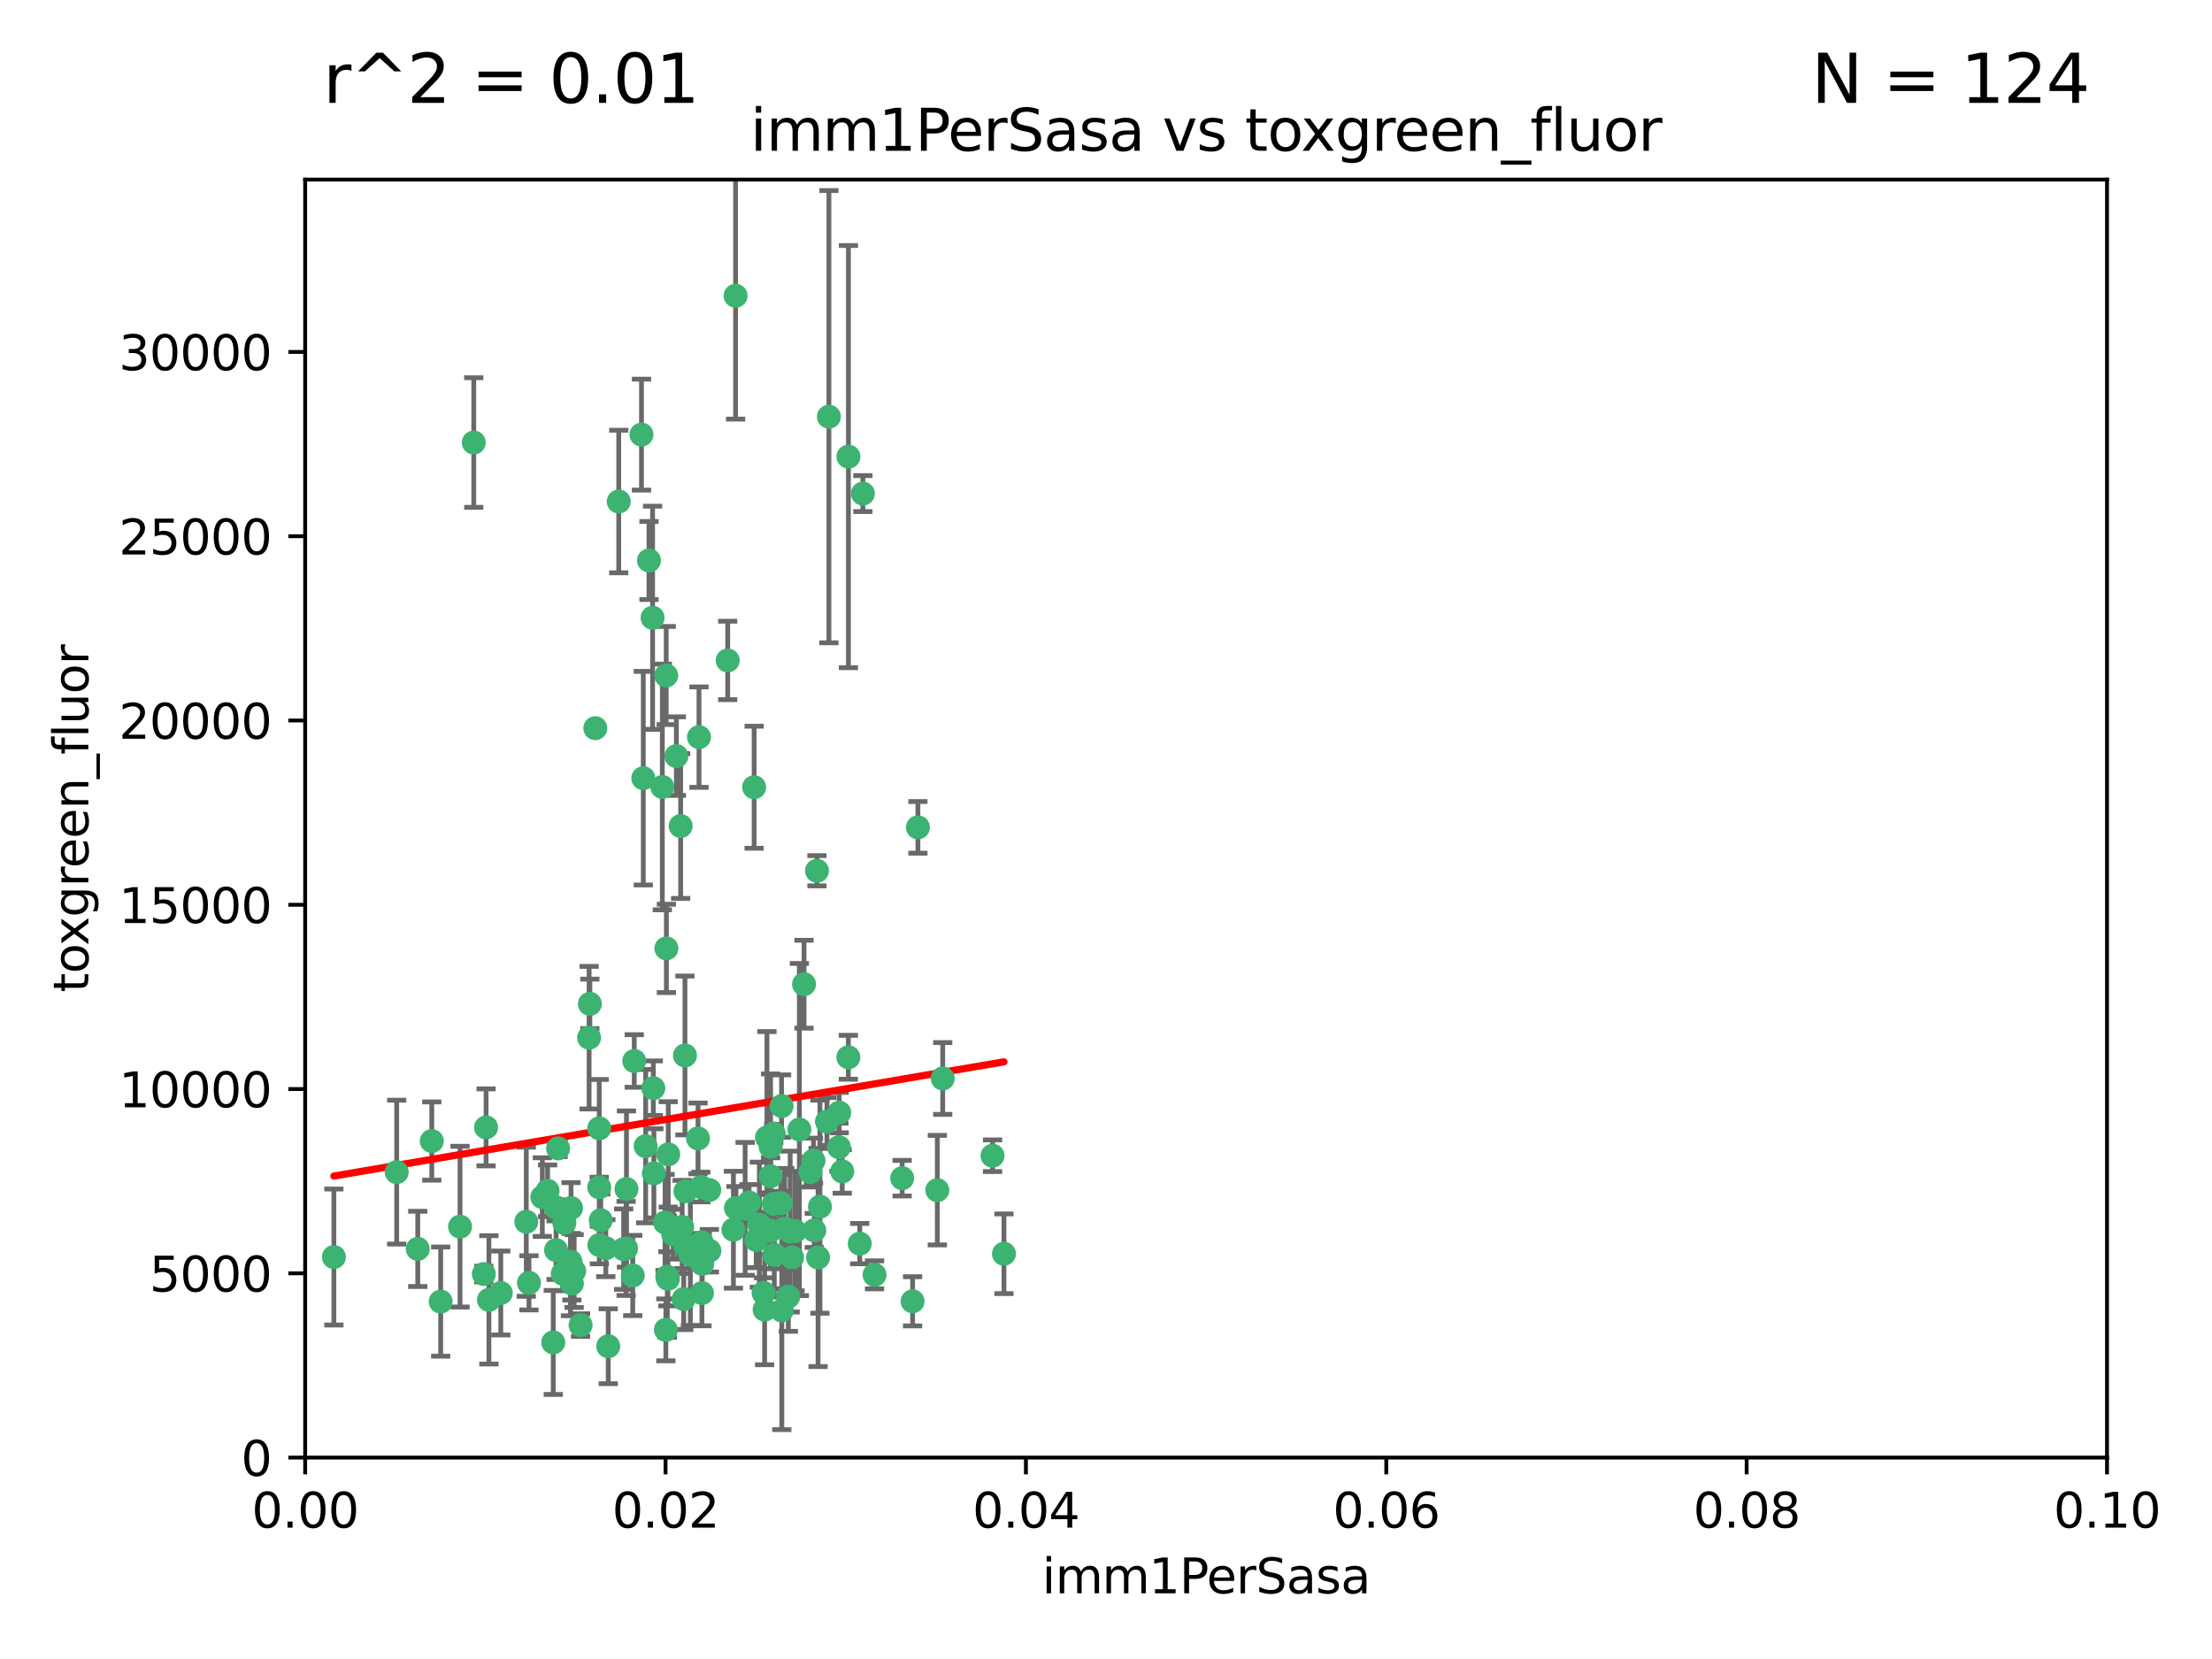 <?xml version="1.0" encoding="utf-8" standalone="no"?>
<!DOCTYPE svg PUBLIC "-//W3C//DTD SVG 1.1//EN"
  "http://www.w3.org/Graphics/SVG/1.1/DTD/svg11.dtd">
<svg xmlns:xlink="http://www.w3.org/1999/xlink" width="460.8pt" height="345.6pt" viewBox="0 0 460.8 345.6" xmlns="http://www.w3.org/2000/svg" version="1.1">
 <defs>
  <style type="text/css">*{stroke-linejoin: round; stroke-linecap: butt}</style>
 </defs>
 <g id="figure_1">
  <g id="patch_1">
   <path d="M 0 345.6 
L 460.8 345.6 
L 460.8 0 
L 0 0 
z
" style="fill: #ffffff"/>
  </g>
  <g id="axes_1">
   <g id="patch_2">
    <path d="M 63.571 303.64 
L 438.93 303.64 
L 438.93 37.411 
L 63.571 37.411 
z
" style="fill: #ffffff"/>
   </g>
   <g id="PathCollection_1">
    <defs>
     <path id="m9396883367" d="M 0 1.118 
C 0.297 1.118 0.581 1 0.791 0.791 
C 1 0.581 1.118 0.297 1.118 0 
C 1.118 -0.297 1 -0.581 0.791 -0.791 
C 0.581 -1 0.297 -1.118 0 -1.118 
C -0.297 -1.118 -0.581 -1 -0.791 -0.791 
C -1 -0.581 -1.118 -0.297 -1.118 0 
C -1.118 0.297 -1 0.581 -0.791 0.791 
C -0.581 1 -0.297 1.118 0 1.118 
z
" style="stroke: #3cb371"/>
    </defs>
    <g clip-path="url(#p923bca650f)">
     <use xlink:href="#m9396883367" x="98.695" y="92.187" style="fill: #3cb371; stroke: #3cb371"/>
     <use xlink:href="#m9396883367" x="166.523" y="235.304" style="fill: #3cb371; stroke: #3cb371"/>
     <use xlink:href="#m9396883367" x="124.016" y="151.693" style="fill: #3cb371; stroke: #3cb371"/>
     <use xlink:href="#m9396883367" x="137.975" y="163.936" style="fill: #3cb371; stroke: #3cb371"/>
     <use xlink:href="#m9396883367" x="128.894" y="104.476" style="fill: #3cb371; stroke: #3cb371"/>
     <use xlink:href="#m9396883367" x="135.196" y="116.762" style="fill: #3cb371; stroke: #3cb371"/>
     <use xlink:href="#m9396883367" x="153.236" y="61.614" style="fill: #3cb371; stroke: #3cb371"/>
     <use xlink:href="#m9396883367" x="145.613" y="153.559" style="fill: #3cb371; stroke: #3cb371"/>
     <use xlink:href="#m9396883367" x="179.751" y="102.821" style="fill: #3cb371; stroke: #3cb371"/>
     <use xlink:href="#m9396883367" x="122.878" y="209.121" style="fill: #3cb371; stroke: #3cb371"/>
     <use xlink:href="#m9396883367" x="151.594" y="137.58" style="fill: #3cb371; stroke: #3cb371"/>
     <use xlink:href="#m9396883367" x="133.632" y="90.534" style="fill: #3cb371; stroke: #3cb371"/>
     <use xlink:href="#m9396883367" x="147.784" y="260.552" style="fill: #3cb371; stroke: #3cb371"/>
     <use xlink:href="#m9396883367" x="136.099" y="226.692" style="fill: #3cb371; stroke: #3cb371"/>
     <use xlink:href="#m9396883367" x="160.486" y="256.385" style="fill: #3cb371; stroke: #3cb371"/>
     <use xlink:href="#m9396883367" x="172.678" y="86.8" style="fill: #3cb371; stroke: #3cb371"/>
     <use xlink:href="#m9396883367" x="142.801" y="248.172" style="fill: #3cb371; stroke: #3cb371"/>
     <use xlink:href="#m9396883367" x="91.802" y="271.146" style="fill: #3cb371; stroke: #3cb371"/>
     <use xlink:href="#m9396883367" x="115.841" y="260.427" style="fill: #3cb371; stroke: #3cb371"/>
     <use xlink:href="#m9396883367" x="118.96" y="251.655" style="fill: #3cb371; stroke: #3cb371"/>
     <use xlink:href="#m9396883367" x="82.639" y="244.178" style="fill: #3cb371; stroke: #3cb371"/>
     <use xlink:href="#m9396883367" x="89.95" y="237.704" style="fill: #3cb371; stroke: #3cb371"/>
     <use xlink:href="#m9396883367" x="135.948" y="128.689" style="fill: #3cb371; stroke: #3cb371"/>
     <use xlink:href="#m9396883367" x="95.835" y="255.535" style="fill: #3cb371; stroke: #3cb371"/>
     <use xlink:href="#m9396883367" x="157.1" y="163.993" style="fill: #3cb371; stroke: #3cb371"/>
     <use xlink:href="#m9396883367" x="147.752" y="247.891" style="fill: #3cb371; stroke: #3cb371"/>
     <use xlink:href="#m9396883367" x="118.841" y="262.817" style="fill: #3cb371; stroke: #3cb371"/>
     <use xlink:href="#m9396883367" x="146.171" y="258.785" style="fill: #3cb371; stroke: #3cb371"/>
     <use xlink:href="#m9396883367" x="176.743" y="95.121" style="fill: #3cb371; stroke: #3cb371"/>
     <use xlink:href="#m9396883367" x="115.709" y="251.452" style="fill: #3cb371; stroke: #3cb371"/>
     <use xlink:href="#m9396883367" x="160.527" y="245.034" style="fill: #3cb371; stroke: #3cb371"/>
     <use xlink:href="#m9396883367" x="162.867" y="272.992" style="fill: #3cb371; stroke: #3cb371"/>
     <use xlink:href="#m9396883367" x="125.148" y="254.191" style="fill: #3cb371; stroke: #3cb371"/>
     <use xlink:href="#m9396883367" x="195.26" y="247.93" style="fill: #3cb371; stroke: #3cb371"/>
     <use xlink:href="#m9396883367" x="167.495" y="205.029" style="fill: #3cb371; stroke: #3cb371"/>
     <use xlink:href="#m9396883367" x="174.82" y="231.782" style="fill: #3cb371; stroke: #3cb371"/>
     <use xlink:href="#m9396883367" x="115.254" y="279.655" style="fill: #3cb371; stroke: #3cb371"/>
     <use xlink:href="#m9396883367" x="209.142" y="261.183" style="fill: #3cb371; stroke: #3cb371"/>
     <use xlink:href="#m9396883367" x="124.835" y="247.337" style="fill: #3cb371; stroke: #3cb371"/>
     <use xlink:href="#m9396883367" x="159.285" y="272.82" style="fill: #3cb371; stroke: #3cb371"/>
     <use xlink:href="#m9396883367" x="140.899" y="157.513" style="fill: #3cb371; stroke: #3cb371"/>
     <use xlink:href="#m9396883367" x="165.624" y="256.455" style="fill: #3cb371; stroke: #3cb371"/>
     <use xlink:href="#m9396883367" x="131.812" y="265.707" style="fill: #3cb371; stroke: #3cb371"/>
     <use xlink:href="#m9396883367" x="119.608" y="264.778" style="fill: #3cb371; stroke: #3cb371"/>
     <use xlink:href="#m9396883367" x="172.27" y="233.624" style="fill: #3cb371; stroke: #3cb371"/>
     <use xlink:href="#m9396883367" x="142.688" y="219.87" style="fill: #3cb371; stroke: #3cb371"/>
     <use xlink:href="#m9396883367" x="120.943" y="276.039" style="fill: #3cb371; stroke: #3cb371"/>
     <use xlink:href="#m9396883367" x="170.185" y="181.395" style="fill: #3cb371; stroke: #3cb371"/>
     <use xlink:href="#m9396883367" x="161.186" y="250.788" style="fill: #3cb371; stroke: #3cb371"/>
     <use xlink:href="#m9396883367" x="139.012" y="265.959" style="fill: #3cb371; stroke: #3cb371"/>
     <use xlink:href="#m9396883367" x="142.11" y="255.594" style="fill: #3cb371; stroke: #3cb371"/>
     <use xlink:href="#m9396883367" x="141.792" y="172.082" style="fill: #3cb371; stroke: #3cb371"/>
     <use xlink:href="#m9396883367" x="119.134" y="267.377" style="fill: #3cb371; stroke: #3cb371"/>
     <use xlink:href="#m9396883367" x="104.321" y="269.355" style="fill: #3cb371; stroke: #3cb371"/>
     <use xlink:href="#m9396883367" x="164.607" y="256.562" style="fill: #3cb371; stroke: #3cb371"/>
     <use xlink:href="#m9396883367" x="142.436" y="270.619" style="fill: #3cb371; stroke: #3cb371"/>
     <use xlink:href="#m9396883367" x="101.256" y="234.855" style="fill: #3cb371; stroke: #3cb371"/>
     <use xlink:href="#m9396883367" x="174.76" y="238.981" style="fill: #3cb371; stroke: #3cb371"/>
     <use xlink:href="#m9396883367" x="159.77" y="236.959" style="fill: #3cb371; stroke: #3cb371"/>
     <use xlink:href="#m9396883367" x="69.554" y="261.86" style="fill: #3cb371; stroke: #3cb371"/>
     <use xlink:href="#m9396883367" x="169.466" y="241.778" style="fill: #3cb371; stroke: #3cb371"/>
     <use xlink:href="#m9396883367" x="191.219" y="172.356" style="fill: #3cb371; stroke: #3cb371"/>
     <use xlink:href="#m9396883367" x="158.191" y="255.131" style="fill: #3cb371; stroke: #3cb371"/>
     <use xlink:href="#m9396883367" x="117.225" y="265.335" style="fill: #3cb371; stroke: #3cb371"/>
     <use xlink:href="#m9396883367" x="161.18" y="236.134" style="fill: #3cb371; stroke: #3cb371"/>
     <use xlink:href="#m9396883367" x="134.507" y="238.765" style="fill: #3cb371; stroke: #3cb371"/>
     <use xlink:href="#m9396883367" x="139.208" y="240.483" style="fill: #3cb371; stroke: #3cb371"/>
     <use xlink:href="#m9396883367" x="164.224" y="270.071" style="fill: #3cb371; stroke: #3cb371"/>
     <use xlink:href="#m9396883367" x="114.073" y="248.063" style="fill: #3cb371; stroke: #3cb371"/>
     <use xlink:href="#m9396883367" x="100.787" y="265.402" style="fill: #3cb371; stroke: #3cb371"/>
     <use xlink:href="#m9396883367" x="112.977" y="249.379" style="fill: #3cb371; stroke: #3cb371"/>
     <use xlink:href="#m9396883367" x="130.503" y="247.697" style="fill: #3cb371; stroke: #3cb371"/>
     <use xlink:href="#m9396883367" x="168.811" y="244.17" style="fill: #3cb371; stroke: #3cb371"/>
     <use xlink:href="#m9396883367" x="109.635" y="254.514" style="fill: #3cb371; stroke: #3cb371"/>
     <use xlink:href="#m9396883367" x="136.214" y="244.423" style="fill: #3cb371; stroke: #3cb371"/>
     <use xlink:href="#m9396883367" x="122.722" y="216.17" style="fill: #3cb371; stroke: #3cb371"/>
     <use xlink:href="#m9396883367" x="152.785" y="256.174" style="fill: #3cb371; stroke: #3cb371"/>
     <use xlink:href="#m9396883367" x="134.01" y="162.105" style="fill: #3cb371; stroke: #3cb371"/>
     <use xlink:href="#m9396883367" x="163.471" y="255.94" style="fill: #3cb371; stroke: #3cb371"/>
     <use xlink:href="#m9396883367" x="124.855" y="259.36" style="fill: #3cb371; stroke: #3cb371"/>
     <use xlink:href="#m9396883367" x="138.544" y="254.661" style="fill: #3cb371; stroke: #3cb371"/>
     <use xlink:href="#m9396883367" x="130.432" y="260.068" style="fill: #3cb371; stroke: #3cb371"/>
     <use xlink:href="#m9396883367" x="129.921" y="260.221" style="fill: #3cb371; stroke: #3cb371"/>
     <use xlink:href="#m9396883367" x="87.028" y="260.163" style="fill: #3cb371; stroke: #3cb371"/>
     <use xlink:href="#m9396883367" x="126.203" y="260.019" style="fill: #3cb371; stroke: #3cb371"/>
     <use xlink:href="#m9396883367" x="138.782" y="140.722" style="fill: #3cb371; stroke: #3cb371"/>
     <use xlink:href="#m9396883367" x="162.816" y="230.415" style="fill: #3cb371; stroke: #3cb371"/>
     <use xlink:href="#m9396883367" x="138.822" y="197.571" style="fill: #3cb371; stroke: #3cb371"/>
     <use xlink:href="#m9396883367" x="165.004" y="261.935" style="fill: #3cb371; stroke: #3cb371"/>
     <use xlink:href="#m9396883367" x="182.182" y="265.574" style="fill: #3cb371; stroke: #3cb371"/>
     <use xlink:href="#m9396883367" x="117.573" y="254.764" style="fill: #3cb371; stroke: #3cb371"/>
     <use xlink:href="#m9396883367" x="162.65" y="250.652" style="fill: #3cb371; stroke: #3cb371"/>
     <use xlink:href="#m9396883367" x="187.938" y="245.439" style="fill: #3cb371; stroke: #3cb371"/>
     <use xlink:href="#m9396883367" x="140.239" y="257.112" style="fill: #3cb371; stroke: #3cb371"/>
     <use xlink:href="#m9396883367" x="138.709" y="277.035" style="fill: #3cb371; stroke: #3cb371"/>
     <use xlink:href="#m9396883367" x="132.127" y="221.023" style="fill: #3cb371; stroke: #3cb371"/>
     <use xlink:href="#m9396883367" x="126.707" y="280.448" style="fill: #3cb371; stroke: #3cb371"/>
     <use xlink:href="#m9396883367" x="145.412" y="237.152" style="fill: #3cb371; stroke: #3cb371"/>
     <use xlink:href="#m9396883367" x="139.139" y="266.395" style="fill: #3cb371; stroke: #3cb371"/>
     <use xlink:href="#m9396883367" x="160.528" y="238.866" style="fill: #3cb371; stroke: #3cb371"/>
     <use xlink:href="#m9396883367" x="179.101" y="259.072" style="fill: #3cb371; stroke: #3cb371"/>
     <use xlink:href="#m9396883367" x="196.386" y="224.667" style="fill: #3cb371; stroke: #3cb371"/>
     <use xlink:href="#m9396883367" x="101.85" y="270.784" style="fill: #3cb371; stroke: #3cb371"/>
     <use xlink:href="#m9396883367" x="170.807" y="251.374" style="fill: #3cb371; stroke: #3cb371"/>
     <use xlink:href="#m9396883367" x="142.814" y="259.625" style="fill: #3cb371; stroke: #3cb371"/>
     <use xlink:href="#m9396883367" x="116.256" y="239.234" style="fill: #3cb371; stroke: #3cb371"/>
     <use xlink:href="#m9396883367" x="124.83" y="235.051" style="fill: #3cb371; stroke: #3cb371"/>
     <use xlink:href="#m9396883367" x="175.452" y="244.025" style="fill: #3cb371; stroke: #3cb371"/>
     <use xlink:href="#m9396883367" x="156.045" y="250.509" style="fill: #3cb371; stroke: #3cb371"/>
     <use xlink:href="#m9396883367" x="110.194" y="267.238" style="fill: #3cb371; stroke: #3cb371"/>
     <use xlink:href="#m9396883367" x="157.536" y="258.31" style="fill: #3cb371; stroke: #3cb371"/>
     <use xlink:href="#m9396883367" x="176.726" y="220.252" style="fill: #3cb371; stroke: #3cb371"/>
     <use xlink:href="#m9396883367" x="146.227" y="269.377" style="fill: #3cb371; stroke: #3cb371"/>
     <use xlink:href="#m9396883367" x="146.283" y="263.294" style="fill: #3cb371; stroke: #3cb371"/>
     <use xlink:href="#m9396883367" x="161.301" y="261.395" style="fill: #3cb371; stroke: #3cb371"/>
     <use xlink:href="#m9396883367" x="190.11" y="271.085" style="fill: #3cb371; stroke: #3cb371"/>
     <use xlink:href="#m9396883367" x="159.073" y="269.332" style="fill: #3cb371; stroke: #3cb371"/>
     <use xlink:href="#m9396883367" x="143.811" y="261.393" style="fill: #3cb371; stroke: #3cb371"/>
     <use xlink:href="#m9396883367" x="170.417" y="261.957" style="fill: #3cb371; stroke: #3cb371"/>
     <use xlink:href="#m9396883367" x="169.626" y="256.316" style="fill: #3cb371; stroke: #3cb371"/>
     <use xlink:href="#m9396883367" x="206.766" y="240.757" style="fill: #3cb371; stroke: #3cb371"/>
     <use xlink:href="#m9396883367" x="155.225" y="251.825" style="fill: #3cb371; stroke: #3cb371"/>
     <use xlink:href="#m9396883367" x="153.316" y="251.653" style="fill: #3cb371; stroke: #3cb371"/>
     <use xlink:href="#m9396883367" x="146.002" y="247.276" style="fill: #3cb371; stroke: #3cb371"/>
    </g>
   </g>
   <g id="matplotlib.axis_1">
    <g id="xtick_1">
     <g id="line2d_1">
      <defs>
       <path id="m241df9ddba" d="M 0 0 
L 0 3.5 
" style="stroke: #000000; stroke-width: 0.8"/>
      </defs>
      <g>
       <use xlink:href="#m241df9ddba" x="63.571" y="303.64" style="stroke: #000000; stroke-width: 0.8"/>
      </g>
     </g>
     <g id="text_1">
      <!-- 0.00 -->
      <g transform="translate(52.438 318.238)scale(0.1 -0.1)">
       <defs>
        <path id="DejaVuSans-30" d="M 2034 4250 
Q 1547 4250 1301 3770 
Q 1056 3291 1056 2328 
Q 1056 1369 1301 889 
Q 1547 409 2034 409 
Q 2525 409 2770 889 
Q 3016 1369 3016 2328 
Q 3016 3291 2770 3770 
Q 2525 4250 2034 4250 
z
M 2034 4750 
Q 2819 4750 3233 4129 
Q 3647 3509 3647 2328 
Q 3647 1150 3233 529 
Q 2819 -91 2034 -91 
Q 1250 -91 836 529 
Q 422 1150 422 2328 
Q 422 3509 836 4129 
Q 1250 4750 2034 4750 
z
" transform="scale(0.016)"/>
        <path id="DejaVuSans-2e" d="M 684 794 
L 1344 794 
L 1344 0 
L 684 0 
L 684 794 
z
" transform="scale(0.016)"/>
       </defs>
       <use xlink:href="#DejaVuSans-30"/>
       <use xlink:href="#DejaVuSans-2e" x="63.623"/>
       <use xlink:href="#DejaVuSans-30" x="95.41"/>
       <use xlink:href="#DejaVuSans-30" x="159.033"/>
      </g>
     </g>
    </g>
    <g id="xtick_2">
     <g id="line2d_2">
      <g>
       <use xlink:href="#m241df9ddba" x="138.643" y="303.64" style="stroke: #000000; stroke-width: 0.8"/>
      </g>
     </g>
     <g id="text_2">
      <!-- 0.02 -->
      <g transform="translate(127.51 318.238)scale(0.1 -0.1)">
       <defs>
        <path id="DejaVuSans-32" d="M 1228 531 
L 3431 531 
L 3431 0 
L 469 0 
L 469 531 
Q 828 903 1448 1529 
Q 2069 2156 2228 2338 
Q 2531 2678 2651 2914 
Q 2772 3150 2772 3378 
Q 2772 3750 2511 3984 
Q 2250 4219 1831 4219 
Q 1534 4219 1204 4116 
Q 875 4013 500 3803 
L 500 4441 
Q 881 4594 1212 4672 
Q 1544 4750 1819 4750 
Q 2544 4750 2975 4387 
Q 3406 4025 3406 3419 
Q 3406 3131 3298 2873 
Q 3191 2616 2906 2266 
Q 2828 2175 2409 1742 
Q 1991 1309 1228 531 
z
" transform="scale(0.016)"/>
       </defs>
       <use xlink:href="#DejaVuSans-30"/>
       <use xlink:href="#DejaVuSans-2e" x="63.623"/>
       <use xlink:href="#DejaVuSans-30" x="95.41"/>
       <use xlink:href="#DejaVuSans-32" x="159.033"/>
      </g>
     </g>
    </g>
    <g id="xtick_3">
     <g id="line2d_3">
      <g>
       <use xlink:href="#m241df9ddba" x="213.715" y="303.64" style="stroke: #000000; stroke-width: 0.8"/>
      </g>
     </g>
     <g id="text_3">
      <!-- 0.04 -->
      <g transform="translate(202.582 318.238)scale(0.1 -0.1)">
       <defs>
        <path id="DejaVuSans-34" d="M 2419 4116 
L 825 1625 
L 2419 1625 
L 2419 4116 
z
M 2253 4666 
L 3047 4666 
L 3047 1625 
L 3713 1625 
L 3713 1100 
L 3047 1100 
L 3047 0 
L 2419 0 
L 2419 1100 
L 313 1100 
L 313 1709 
L 2253 4666 
z
" transform="scale(0.016)"/>
       </defs>
       <use xlink:href="#DejaVuSans-30"/>
       <use xlink:href="#DejaVuSans-2e" x="63.623"/>
       <use xlink:href="#DejaVuSans-30" x="95.41"/>
       <use xlink:href="#DejaVuSans-34" x="159.033"/>
      </g>
     </g>
    </g>
    <g id="xtick_4">
     <g id="line2d_4">
      <g>
       <use xlink:href="#m241df9ddba" x="288.786" y="303.64" style="stroke: #000000; stroke-width: 0.8"/>
      </g>
     </g>
     <g id="text_4">
      <!-- 0.06 -->
      <g transform="translate(277.654 318.238)scale(0.1 -0.1)">
       <defs>
        <path id="DejaVuSans-36" d="M 2113 2584 
Q 1688 2584 1439 2293 
Q 1191 2003 1191 1497 
Q 1191 994 1439 701 
Q 1688 409 2113 409 
Q 2538 409 2786 701 
Q 3034 994 3034 1497 
Q 3034 2003 2786 2293 
Q 2538 2584 2113 2584 
z
M 3366 4563 
L 3366 3988 
Q 3128 4100 2886 4159 
Q 2644 4219 2406 4219 
Q 1781 4219 1451 3797 
Q 1122 3375 1075 2522 
Q 1259 2794 1537 2939 
Q 1816 3084 2150 3084 
Q 2853 3084 3261 2657 
Q 3669 2231 3669 1497 
Q 3669 778 3244 343 
Q 2819 -91 2113 -91 
Q 1303 -91 875 529 
Q 447 1150 447 2328 
Q 447 3434 972 4092 
Q 1497 4750 2381 4750 
Q 2619 4750 2861 4703 
Q 3103 4656 3366 4563 
z
" transform="scale(0.016)"/>
       </defs>
       <use xlink:href="#DejaVuSans-30"/>
       <use xlink:href="#DejaVuSans-2e" x="63.623"/>
       <use xlink:href="#DejaVuSans-30" x="95.41"/>
       <use xlink:href="#DejaVuSans-36" x="159.033"/>
      </g>
     </g>
    </g>
    <g id="xtick_5">
     <g id="line2d_5">
      <g>
       <use xlink:href="#m241df9ddba" x="363.858" y="303.64" style="stroke: #000000; stroke-width: 0.8"/>
      </g>
     </g>
     <g id="text_5">
      <!-- 0.08 -->
      <g transform="translate(352.725 318.238)scale(0.1 -0.1)">
       <defs>
        <path id="DejaVuSans-38" d="M 2034 2216 
Q 1584 2216 1326 1975 
Q 1069 1734 1069 1313 
Q 1069 891 1326 650 
Q 1584 409 2034 409 
Q 2484 409 2743 651 
Q 3003 894 3003 1313 
Q 3003 1734 2745 1975 
Q 2488 2216 2034 2216 
z
M 1403 2484 
Q 997 2584 770 2862 
Q 544 3141 544 3541 
Q 544 4100 942 4425 
Q 1341 4750 2034 4750 
Q 2731 4750 3128 4425 
Q 3525 4100 3525 3541 
Q 3525 3141 3298 2862 
Q 3072 2584 2669 2484 
Q 3125 2378 3379 2068 
Q 3634 1759 3634 1313 
Q 3634 634 3220 271 
Q 2806 -91 2034 -91 
Q 1263 -91 848 271 
Q 434 634 434 1313 
Q 434 1759 690 2068 
Q 947 2378 1403 2484 
z
M 1172 3481 
Q 1172 3119 1398 2916 
Q 1625 2713 2034 2713 
Q 2441 2713 2670 2916 
Q 2900 3119 2900 3481 
Q 2900 3844 2670 4047 
Q 2441 4250 2034 4250 
Q 1625 4250 1398 4047 
Q 1172 3844 1172 3481 
z
" transform="scale(0.016)"/>
       </defs>
       <use xlink:href="#DejaVuSans-30"/>
       <use xlink:href="#DejaVuSans-2e" x="63.623"/>
       <use xlink:href="#DejaVuSans-30" x="95.41"/>
       <use xlink:href="#DejaVuSans-38" x="159.033"/>
      </g>
     </g>
    </g>
    <g id="xtick_6">
     <g id="line2d_6">
      <g>
       <use xlink:href="#m241df9ddba" x="438.93" y="303.64" style="stroke: #000000; stroke-width: 0.8"/>
      </g>
     </g>
     <g id="text_6">
      <!-- 0.10 -->
      <g transform="translate(427.797 318.238)scale(0.1 -0.1)">
       <defs>
        <path id="DejaVuSans-31" d="M 794 531 
L 1825 531 
L 1825 4091 
L 703 3866 
L 703 4441 
L 1819 4666 
L 2450 4666 
L 2450 531 
L 3481 531 
L 3481 0 
L 794 0 
L 794 531 
z
" transform="scale(0.016)"/>
       </defs>
       <use xlink:href="#DejaVuSans-30"/>
       <use xlink:href="#DejaVuSans-2e" x="63.623"/>
       <use xlink:href="#DejaVuSans-31" x="95.41"/>
       <use xlink:href="#DejaVuSans-30" x="159.033"/>
      </g>
     </g>
    </g>
    <g id="text_7">
     <!-- imm1PerSasa -->
     <g transform="translate(217.067 331.917)scale(0.1 -0.1)">
      <defs>
       <path id="DejaVuSans-69" d="M 603 3500 
L 1178 3500 
L 1178 0 
L 603 0 
L 603 3500 
z
M 603 4863 
L 1178 4863 
L 1178 4134 
L 603 4134 
L 603 4863 
z
" transform="scale(0.016)"/>
       <path id="DejaVuSans-6d" d="M 3328 2828 
Q 3544 3216 3844 3400 
Q 4144 3584 4550 3584 
Q 5097 3584 5394 3201 
Q 5691 2819 5691 2113 
L 5691 0 
L 5113 0 
L 5113 2094 
Q 5113 2597 4934 2840 
Q 4756 3084 4391 3084 
Q 3944 3084 3684 2787 
Q 3425 2491 3425 1978 
L 3425 0 
L 2847 0 
L 2847 2094 
Q 2847 2600 2669 2842 
Q 2491 3084 2119 3084 
Q 1678 3084 1418 2786 
Q 1159 2488 1159 1978 
L 1159 0 
L 581 0 
L 581 3500 
L 1159 3500 
L 1159 2956 
Q 1356 3278 1631 3431 
Q 1906 3584 2284 3584 
Q 2666 3584 2933 3390 
Q 3200 3197 3328 2828 
z
" transform="scale(0.016)"/>
       <path id="DejaVuSans-50" d="M 1259 4147 
L 1259 2394 
L 2053 2394 
Q 2494 2394 2734 2622 
Q 2975 2850 2975 3272 
Q 2975 3691 2734 3919 
Q 2494 4147 2053 4147 
L 1259 4147 
z
M 628 4666 
L 2053 4666 
Q 2838 4666 3239 4311 
Q 3641 3956 3641 3272 
Q 3641 2581 3239 2228 
Q 2838 1875 2053 1875 
L 1259 1875 
L 1259 0 
L 628 0 
L 628 4666 
z
" transform="scale(0.016)"/>
       <path id="DejaVuSans-65" d="M 3597 1894 
L 3597 1613 
L 953 1613 
Q 991 1019 1311 708 
Q 1631 397 2203 397 
Q 2534 397 2845 478 
Q 3156 559 3463 722 
L 3463 178 
Q 3153 47 2828 -22 
Q 2503 -91 2169 -91 
Q 1331 -91 842 396 
Q 353 884 353 1716 
Q 353 2575 817 3079 
Q 1281 3584 2069 3584 
Q 2775 3584 3186 3129 
Q 3597 2675 3597 1894 
z
M 3022 2063 
Q 3016 2534 2758 2815 
Q 2500 3097 2075 3097 
Q 1594 3097 1305 2825 
Q 1016 2553 972 2059 
L 3022 2063 
z
" transform="scale(0.016)"/>
       <path id="DejaVuSans-72" d="M 2631 2963 
Q 2534 3019 2420 3045 
Q 2306 3072 2169 3072 
Q 1681 3072 1420 2755 
Q 1159 2438 1159 1844 
L 1159 0 
L 581 0 
L 581 3500 
L 1159 3500 
L 1159 2956 
Q 1341 3275 1631 3429 
Q 1922 3584 2338 3584 
Q 2397 3584 2469 3576 
Q 2541 3569 2628 3553 
L 2631 2963 
z
" transform="scale(0.016)"/>
       <path id="DejaVuSans-53" d="M 3425 4513 
L 3425 3897 
Q 3066 4069 2747 4153 
Q 2428 4238 2131 4238 
Q 1616 4238 1336 4038 
Q 1056 3838 1056 3469 
Q 1056 3159 1242 3001 
Q 1428 2844 1947 2747 
L 2328 2669 
Q 3034 2534 3370 2195 
Q 3706 1856 3706 1288 
Q 3706 609 3251 259 
Q 2797 -91 1919 -91 
Q 1588 -91 1214 -16 
Q 841 59 441 206 
L 441 856 
Q 825 641 1194 531 
Q 1563 422 1919 422 
Q 2459 422 2753 634 
Q 3047 847 3047 1241 
Q 3047 1584 2836 1778 
Q 2625 1972 2144 2069 
L 1759 2144 
Q 1053 2284 737 2584 
Q 422 2884 422 3419 
Q 422 4038 858 4394 
Q 1294 4750 2059 4750 
Q 2388 4750 2728 4690 
Q 3069 4631 3425 4513 
z
" transform="scale(0.016)"/>
       <path id="DejaVuSans-61" d="M 2194 1759 
Q 1497 1759 1228 1600 
Q 959 1441 959 1056 
Q 959 750 1161 570 
Q 1363 391 1709 391 
Q 2188 391 2477 730 
Q 2766 1069 2766 1631 
L 2766 1759 
L 2194 1759 
z
M 3341 1997 
L 3341 0 
L 2766 0 
L 2766 531 
Q 2569 213 2275 61 
Q 1981 -91 1556 -91 
Q 1019 -91 701 211 
Q 384 513 384 1019 
Q 384 1609 779 1909 
Q 1175 2209 1959 2209 
L 2766 2209 
L 2766 2266 
Q 2766 2663 2505 2880 
Q 2244 3097 1772 3097 
Q 1472 3097 1187 3025 
Q 903 2953 641 2809 
L 641 3341 
Q 956 3463 1253 3523 
Q 1550 3584 1831 3584 
Q 2591 3584 2966 3190 
Q 3341 2797 3341 1997 
z
" transform="scale(0.016)"/>
       <path id="DejaVuSans-73" d="M 2834 3397 
L 2834 2853 
Q 2591 2978 2328 3040 
Q 2066 3103 1784 3103 
Q 1356 3103 1142 2972 
Q 928 2841 928 2578 
Q 928 2378 1081 2264 
Q 1234 2150 1697 2047 
L 1894 2003 
Q 2506 1872 2764 1633 
Q 3022 1394 3022 966 
Q 3022 478 2636 193 
Q 2250 -91 1575 -91 
Q 1294 -91 989 -36 
Q 684 19 347 128 
L 347 722 
Q 666 556 975 473 
Q 1284 391 1588 391 
Q 1994 391 2212 530 
Q 2431 669 2431 922 
Q 2431 1156 2273 1281 
Q 2116 1406 1581 1522 
L 1381 1569 
Q 847 1681 609 1914 
Q 372 2147 372 2553 
Q 372 3047 722 3315 
Q 1072 3584 1716 3584 
Q 2034 3584 2315 3537 
Q 2597 3491 2834 3397 
z
" transform="scale(0.016)"/>
      </defs>
      <use xlink:href="#DejaVuSans-69"/>
      <use xlink:href="#DejaVuSans-6d" x="27.783"/>
      <use xlink:href="#DejaVuSans-6d" x="125.195"/>
      <use xlink:href="#DejaVuSans-31" x="222.607"/>
      <use xlink:href="#DejaVuSans-50" x="286.23"/>
      <use xlink:href="#DejaVuSans-65" x="342.908"/>
      <use xlink:href="#DejaVuSans-72" x="404.432"/>
      <use xlink:href="#DejaVuSans-53" x="445.545"/>
      <use xlink:href="#DejaVuSans-61" x="509.021"/>
      <use xlink:href="#DejaVuSans-73" x="570.301"/>
      <use xlink:href="#DejaVuSans-61" x="622.4"/>
     </g>
    </g>
   </g>
   <g id="matplotlib.axis_2">
    <g id="ytick_1">
     <g id="line2d_7">
      <defs>
       <path id="m607d2493da" d="M 0 0 
L -3.5 0 
" style="stroke: #000000; stroke-width: 0.8"/>
      </defs>
      <g>
       <use xlink:href="#m607d2493da" x="63.571" y="303.64" style="stroke: #000000; stroke-width: 0.8"/>
      </g>
     </g>
     <g id="text_8">
      <!-- 0 -->
      <g transform="translate(50.209 307.439)scale(0.1 -0.1)">
       <use xlink:href="#DejaVuSans-30"/>
      </g>
     </g>
    </g>
    <g id="ytick_2">
     <g id="line2d_8">
      <g>
       <use xlink:href="#m607d2493da" x="63.571" y="265.253" style="stroke: #000000; stroke-width: 0.8"/>
      </g>
     </g>
     <g id="text_9">
      <!-- 5000 -->
      <g transform="translate(31.121 269.052)scale(0.1 -0.1)">
       <defs>
        <path id="DejaVuSans-35" d="M 691 4666 
L 3169 4666 
L 3169 4134 
L 1269 4134 
L 1269 2991 
Q 1406 3038 1543 3061 
Q 1681 3084 1819 3084 
Q 2600 3084 3056 2656 
Q 3513 2228 3513 1497 
Q 3513 744 3044 326 
Q 2575 -91 1722 -91 
Q 1428 -91 1123 -41 
Q 819 9 494 109 
L 494 744 
Q 775 591 1075 516 
Q 1375 441 1709 441 
Q 2250 441 2565 725 
Q 2881 1009 2881 1497 
Q 2881 1984 2565 2268 
Q 2250 2553 1709 2553 
Q 1456 2553 1204 2497 
Q 953 2441 691 2322 
L 691 4666 
z
" transform="scale(0.016)"/>
       </defs>
       <use xlink:href="#DejaVuSans-35"/>
       <use xlink:href="#DejaVuSans-30" x="63.623"/>
       <use xlink:href="#DejaVuSans-30" x="127.246"/>
       <use xlink:href="#DejaVuSans-30" x="190.869"/>
      </g>
     </g>
    </g>
    <g id="ytick_3">
     <g id="line2d_9">
      <g>
       <use xlink:href="#m607d2493da" x="63.571" y="226.866" style="stroke: #000000; stroke-width: 0.8"/>
      </g>
     </g>
     <g id="text_10">
      <!-- 10000 -->
      <g transform="translate(24.759 230.665)scale(0.1 -0.1)">
       <use xlink:href="#DejaVuSans-31"/>
       <use xlink:href="#DejaVuSans-30" x="63.623"/>
       <use xlink:href="#DejaVuSans-30" x="127.246"/>
       <use xlink:href="#DejaVuSans-30" x="190.869"/>
       <use xlink:href="#DejaVuSans-30" x="254.492"/>
      </g>
     </g>
    </g>
    <g id="ytick_4">
     <g id="line2d_10">
      <g>
       <use xlink:href="#m607d2493da" x="63.571" y="188.479" style="stroke: #000000; stroke-width: 0.8"/>
      </g>
     </g>
     <g id="text_11">
      <!-- 15000 -->
      <g transform="translate(24.759 192.278)scale(0.1 -0.1)">
       <use xlink:href="#DejaVuSans-31"/>
       <use xlink:href="#DejaVuSans-35" x="63.623"/>
       <use xlink:href="#DejaVuSans-30" x="127.246"/>
       <use xlink:href="#DejaVuSans-30" x="190.869"/>
       <use xlink:href="#DejaVuSans-30" x="254.492"/>
      </g>
     </g>
    </g>
    <g id="ytick_5">
     <g id="line2d_11">
      <g>
       <use xlink:href="#m607d2493da" x="63.571" y="150.092" style="stroke: #000000; stroke-width: 0.8"/>
      </g>
     </g>
     <g id="text_12">
      <!-- 20000 -->
      <g transform="translate(24.759 153.891)scale(0.1 -0.1)">
       <use xlink:href="#DejaVuSans-32"/>
       <use xlink:href="#DejaVuSans-30" x="63.623"/>
       <use xlink:href="#DejaVuSans-30" x="127.246"/>
       <use xlink:href="#DejaVuSans-30" x="190.869"/>
       <use xlink:href="#DejaVuSans-30" x="254.492"/>
      </g>
     </g>
    </g>
    <g id="ytick_6">
     <g id="line2d_12">
      <g>
       <use xlink:href="#m607d2493da" x="63.571" y="111.705" style="stroke: #000000; stroke-width: 0.8"/>
      </g>
     </g>
     <g id="text_13">
      <!-- 25000 -->
      <g transform="translate(24.759 115.504)scale(0.1 -0.1)">
       <use xlink:href="#DejaVuSans-32"/>
       <use xlink:href="#DejaVuSans-35" x="63.623"/>
       <use xlink:href="#DejaVuSans-30" x="127.246"/>
       <use xlink:href="#DejaVuSans-30" x="190.869"/>
       <use xlink:href="#DejaVuSans-30" x="254.492"/>
      </g>
     </g>
    </g>
    <g id="ytick_7">
     <g id="line2d_13">
      <g>
       <use xlink:href="#m607d2493da" x="63.571" y="73.317" style="stroke: #000000; stroke-width: 0.8"/>
      </g>
     </g>
     <g id="text_14">
      <!-- 30000 -->
      <g transform="translate(24.759 77.117)scale(0.1 -0.1)">
       <defs>
        <path id="DejaVuSans-33" d="M 2597 2516 
Q 3050 2419 3304 2112 
Q 3559 1806 3559 1356 
Q 3559 666 3084 287 
Q 2609 -91 1734 -91 
Q 1441 -91 1130 -33 
Q 819 25 488 141 
L 488 750 
Q 750 597 1062 519 
Q 1375 441 1716 441 
Q 2309 441 2620 675 
Q 2931 909 2931 1356 
Q 2931 1769 2642 2001 
Q 2353 2234 1838 2234 
L 1294 2234 
L 1294 2753 
L 1863 2753 
Q 2328 2753 2575 2939 
Q 2822 3125 2822 3475 
Q 2822 3834 2567 4026 
Q 2313 4219 1838 4219 
Q 1578 4219 1281 4162 
Q 984 4106 628 3988 
L 628 4550 
Q 988 4650 1302 4700 
Q 1616 4750 1894 4750 
Q 2613 4750 3031 4423 
Q 3450 4097 3450 3541 
Q 3450 3153 3228 2886 
Q 3006 2619 2597 2516 
z
" transform="scale(0.016)"/>
       </defs>
       <use xlink:href="#DejaVuSans-33"/>
       <use xlink:href="#DejaVuSans-30" x="63.623"/>
       <use xlink:href="#DejaVuSans-30" x="127.246"/>
       <use xlink:href="#DejaVuSans-30" x="190.869"/>
       <use xlink:href="#DejaVuSans-30" x="254.492"/>
      </g>
     </g>
    </g>
    <g id="text_15">
     <!-- toxgreen_fluor -->
     <g transform="translate(18.401 206.72)rotate(-90)scale(0.1 -0.1)">
      <defs>
       <path id="DejaVuSans-74" d="M 1172 4494 
L 1172 3500 
L 2356 3500 
L 2356 3053 
L 1172 3053 
L 1172 1153 
Q 1172 725 1289 603 
Q 1406 481 1766 481 
L 2356 481 
L 2356 0 
L 1766 0 
Q 1100 0 847 248 
Q 594 497 594 1153 
L 594 3053 
L 172 3053 
L 172 3500 
L 594 3500 
L 594 4494 
L 1172 4494 
z
" transform="scale(0.016)"/>
       <path id="DejaVuSans-6f" d="M 1959 3097 
Q 1497 3097 1228 2736 
Q 959 2375 959 1747 
Q 959 1119 1226 758 
Q 1494 397 1959 397 
Q 2419 397 2687 759 
Q 2956 1122 2956 1747 
Q 2956 2369 2687 2733 
Q 2419 3097 1959 3097 
z
M 1959 3584 
Q 2709 3584 3137 3096 
Q 3566 2609 3566 1747 
Q 3566 888 3137 398 
Q 2709 -91 1959 -91 
Q 1206 -91 779 398 
Q 353 888 353 1747 
Q 353 2609 779 3096 
Q 1206 3584 1959 3584 
z
" transform="scale(0.016)"/>
       <path id="DejaVuSans-78" d="M 3513 3500 
L 2247 1797 
L 3578 0 
L 2900 0 
L 1881 1375 
L 863 0 
L 184 0 
L 1544 1831 
L 300 3500 
L 978 3500 
L 1906 2253 
L 2834 3500 
L 3513 3500 
z
" transform="scale(0.016)"/>
       <path id="DejaVuSans-67" d="M 2906 1791 
Q 2906 2416 2648 2759 
Q 2391 3103 1925 3103 
Q 1463 3103 1205 2759 
Q 947 2416 947 1791 
Q 947 1169 1205 825 
Q 1463 481 1925 481 
Q 2391 481 2648 825 
Q 2906 1169 2906 1791 
z
M 3481 434 
Q 3481 -459 3084 -895 
Q 2688 -1331 1869 -1331 
Q 1566 -1331 1297 -1286 
Q 1028 -1241 775 -1147 
L 775 -588 
Q 1028 -725 1275 -790 
Q 1522 -856 1778 -856 
Q 2344 -856 2625 -561 
Q 2906 -266 2906 331 
L 2906 616 
Q 2728 306 2450 153 
Q 2172 0 1784 0 
Q 1141 0 747 490 
Q 353 981 353 1791 
Q 353 2603 747 3093 
Q 1141 3584 1784 3584 
Q 2172 3584 2450 3431 
Q 2728 3278 2906 2969 
L 2906 3500 
L 3481 3500 
L 3481 434 
z
" transform="scale(0.016)"/>
       <path id="DejaVuSans-6e" d="M 3513 2113 
L 3513 0 
L 2938 0 
L 2938 2094 
Q 2938 2591 2744 2837 
Q 2550 3084 2163 3084 
Q 1697 3084 1428 2787 
Q 1159 2491 1159 1978 
L 1159 0 
L 581 0 
L 581 3500 
L 1159 3500 
L 1159 2956 
Q 1366 3272 1645 3428 
Q 1925 3584 2291 3584 
Q 2894 3584 3203 3211 
Q 3513 2838 3513 2113 
z
" transform="scale(0.016)"/>
       <path id="DejaVuSans-5f" d="M 3263 -1063 
L 3263 -1509 
L -63 -1509 
L -63 -1063 
L 3263 -1063 
z
" transform="scale(0.016)"/>
       <path id="DejaVuSans-66" d="M 2375 4863 
L 2375 4384 
L 1825 4384 
Q 1516 4384 1395 4259 
Q 1275 4134 1275 3809 
L 1275 3500 
L 2222 3500 
L 2222 3053 
L 1275 3053 
L 1275 0 
L 697 0 
L 697 3053 
L 147 3053 
L 147 3500 
L 697 3500 
L 697 3744 
Q 697 4328 969 4595 
Q 1241 4863 1831 4863 
L 2375 4863 
z
" transform="scale(0.016)"/>
       <path id="DejaVuSans-6c" d="M 603 4863 
L 1178 4863 
L 1178 0 
L 603 0 
L 603 4863 
z
" transform="scale(0.016)"/>
       <path id="DejaVuSans-75" d="M 544 1381 
L 544 3500 
L 1119 3500 
L 1119 1403 
Q 1119 906 1312 657 
Q 1506 409 1894 409 
Q 2359 409 2629 706 
Q 2900 1003 2900 1516 
L 2900 3500 
L 3475 3500 
L 3475 0 
L 2900 0 
L 2900 538 
Q 2691 219 2414 64 
Q 2138 -91 1772 -91 
Q 1169 -91 856 284 
Q 544 659 544 1381 
z
M 1991 3584 
L 1991 3584 
z
" transform="scale(0.016)"/>
      </defs>
      <use xlink:href="#DejaVuSans-74"/>
      <use xlink:href="#DejaVuSans-6f" x="39.209"/>
      <use xlink:href="#DejaVuSans-78" x="97.266"/>
      <use xlink:href="#DejaVuSans-67" x="156.445"/>
      <use xlink:href="#DejaVuSans-72" x="219.922"/>
      <use xlink:href="#DejaVuSans-65" x="258.785"/>
      <use xlink:href="#DejaVuSans-65" x="320.309"/>
      <use xlink:href="#DejaVuSans-6e" x="381.832"/>
      <use xlink:href="#DejaVuSans-5f" x="445.211"/>
      <use xlink:href="#DejaVuSans-66" x="495.211"/>
      <use xlink:href="#DejaVuSans-6c" x="530.416"/>
      <use xlink:href="#DejaVuSans-75" x="558.199"/>
      <use xlink:href="#DejaVuSans-6f" x="621.578"/>
      <use xlink:href="#DejaVuSans-72" x="682.76"/>
     </g>
    </g>
   </g>
   <g id="LineCollection_1">
    <path d="M 98.695 105.69 
L 98.695 78.685 
" clip-path="url(#p923bca650f)" style="fill: none; stroke: #696969"/>
    <path d="M 166.523 269.906 
L 166.523 200.702 
" clip-path="url(#p923bca650f)" style="fill: none; stroke: #696969"/>
    <path d="M 124.016 152.217 
L 124.016 151.168 
" clip-path="url(#p923bca650f)" style="fill: none; stroke: #696969"/>
    <path d="M 137.975 189.529 
L 137.975 138.343 
" clip-path="url(#p923bca650f)" style="fill: none; stroke: #696969"/>
    <path d="M 128.894 119.328 
L 128.894 89.623 
" clip-path="url(#p923bca650f)" style="fill: none; stroke: #696969"/>
    <path d="M 135.196 124.89 
L 135.196 108.635 
" clip-path="url(#p923bca650f)" style="fill: none; stroke: #696969"/>
    <path d="M 153.236 87.306 
L 153.236 35.922 
" clip-path="url(#p923bca650f)" style="fill: none; stroke: #696969"/>
    <path d="M 145.613 164.019 
L 145.613 143.098 
" clip-path="url(#p923bca650f)" style="fill: none; stroke: #696969"/>
    <path d="M 179.751 106.565 
L 179.751 99.077 
" clip-path="url(#p923bca650f)" style="fill: none; stroke: #696969"/>
    <path d="M 122.878 214.275 
L 122.878 203.967 
" clip-path="url(#p923bca650f)" style="fill: none; stroke: #696969"/>
    <path d="M 151.594 145.75 
L 151.594 129.411 
" clip-path="url(#p923bca650f)" style="fill: none; stroke: #696969"/>
    <path d="M 133.632 102.091 
L 133.632 78.978 
" clip-path="url(#p923bca650f)" style="fill: none; stroke: #696969"/>
    <path d="M 147.784 264.982 
L 147.784 256.122 
" clip-path="url(#p923bca650f)" style="fill: none; stroke: #696969"/>
    <path d="M 136.099 232.376 
L 136.099 221.008 
" clip-path="url(#p923bca650f)" style="fill: none; stroke: #696969"/>
    <path d="M 160.486 264.301 
L 160.486 248.47 
" clip-path="url(#p923bca650f)" style="fill: none; stroke: #696969"/>
    <path d="M 172.678 133.906 
L 172.678 39.694 
" clip-path="url(#p923bca650f)" style="fill: none; stroke: #696969"/>
    <path d="M 142.801 248.702 
L 142.801 247.642 
" clip-path="url(#p923bca650f)" style="fill: none; stroke: #696969"/>
    <path d="M 91.802 282.519 
L 91.802 259.772 
" clip-path="url(#p923bca650f)" style="fill: none; stroke: #696969"/>
    <path d="M 115.841 266.526 
L 115.841 254.328 
" clip-path="url(#p923bca650f)" style="fill: none; stroke: #696969"/>
    <path d="M 118.96 256.945 
L 118.96 246.364 
" clip-path="url(#p923bca650f)" style="fill: none; stroke: #696969"/>
    <path d="M 82.639 259.164 
L 82.639 229.192 
" clip-path="url(#p923bca650f)" style="fill: none; stroke: #696969"/>
    <path d="M 89.95 245.854 
L 89.95 229.554 
" clip-path="url(#p923bca650f)" style="fill: none; stroke: #696969"/>
    <path d="M 135.948 151.927 
L 135.948 105.45 
" clip-path="url(#p923bca650f)" style="fill: none; stroke: #696969"/>
    <path d="M 95.835 272.278 
L 95.835 238.793 
" clip-path="url(#p923bca650f)" style="fill: none; stroke: #696969"/>
    <path d="M 157.1 176.705 
L 157.1 151.281 
" clip-path="url(#p923bca650f)" style="fill: none; stroke: #696969"/>
    <path d="M 147.752 248.596 
L 147.752 247.186 
" clip-path="url(#p923bca650f)" style="fill: none; stroke: #696969"/>
    <path d="M 118.841 274.093 
L 118.841 251.542 
" clip-path="url(#p923bca650f)" style="fill: none; stroke: #696969"/>
    <path d="M 146.171 260.629 
L 146.171 256.941 
" clip-path="url(#p923bca650f)" style="fill: none; stroke: #696969"/>
    <path d="M 176.743 139.091 
L 176.743 51.151 
" clip-path="url(#p923bca650f)" style="fill: none; stroke: #696969"/>
    <path d="M 115.709 252.966 
L 115.709 249.939 
" clip-path="url(#p923bca650f)" style="fill: none; stroke: #696969"/>
    <path d="M 160.527 248.879 
L 160.527 241.19 
" clip-path="url(#p923bca650f)" style="fill: none; stroke: #696969"/>
    <path d="M 162.867 297.815 
L 162.867 248.168 
" clip-path="url(#p923bca650f)" style="fill: none; stroke: #696969"/>
    <path d="M 125.148 259.641 
L 125.148 248.741 
" clip-path="url(#p923bca650f)" style="fill: none; stroke: #696969"/>
    <path d="M 195.26 259.34 
L 195.26 236.521 
" clip-path="url(#p923bca650f)" style="fill: none; stroke: #696969"/>
    <path d="M 167.495 214.186 
L 167.495 195.873 
" clip-path="url(#p923bca650f)" style="fill: none; stroke: #696969"/>
    <path d="M 174.82 235.981 
L 174.82 227.583 
" clip-path="url(#p923bca650f)" style="fill: none; stroke: #696969"/>
    <path d="M 115.254 290.49 
L 115.254 268.821 
" clip-path="url(#p923bca650f)" style="fill: none; stroke: #696969"/>
    <path d="M 209.142 269.484 
L 209.142 252.882 
" clip-path="url(#p923bca650f)" style="fill: none; stroke: #696969"/>
    <path d="M 124.835 259.829 
L 124.835 234.844 
" clip-path="url(#p923bca650f)" style="fill: none; stroke: #696969"/>
    <path d="M 159.285 284.302 
L 159.285 261.339 
" clip-path="url(#p923bca650f)" style="fill: none; stroke: #696969"/>
    <path d="M 140.899 165.694 
L 140.899 149.332 
" clip-path="url(#p923bca650f)" style="fill: none; stroke: #696969"/>
    <path d="M 165.624 268.903 
L 165.624 244.008 
" clip-path="url(#p923bca650f)" style="fill: none; stroke: #696969"/>
    <path d="M 131.812 274.064 
L 131.812 257.35 
" clip-path="url(#p923bca650f)" style="fill: none; stroke: #696969"/>
    <path d="M 119.608 272.37 
L 119.608 257.186 
" clip-path="url(#p923bca650f)" style="fill: none; stroke: #696969"/>
    <path d="M 172.27 238.611 
L 172.27 228.638 
" clip-path="url(#p923bca650f)" style="fill: none; stroke: #696969"/>
    <path d="M 142.688 236.411 
L 142.688 203.328 
" clip-path="url(#p923bca650f)" style="fill: none; stroke: #696969"/>
    <path d="M 120.943 278.398 
L 120.943 273.681 
" clip-path="url(#p923bca650f)" style="fill: none; stroke: #696969"/>
    <path d="M 170.185 184.542 
L 170.185 178.247 
" clip-path="url(#p923bca650f)" style="fill: none; stroke: #696969"/>
    <path d="M 161.186 252.97 
L 161.186 248.607 
" clip-path="url(#p923bca650f)" style="fill: none; stroke: #696969"/>
    <path d="M 139.012 278.581 
L 139.012 253.336 
" clip-path="url(#p923bca650f)" style="fill: none; stroke: #696969"/>
    <path d="M 142.11 265.294 
L 142.11 245.895 
" clip-path="url(#p923bca650f)" style="fill: none; stroke: #696969"/>
    <path d="M 141.792 187.16 
L 141.792 157.004 
" clip-path="url(#p923bca650f)" style="fill: none; stroke: #696969"/>
    <path d="M 119.134 270.81 
L 119.134 263.945 
" clip-path="url(#p923bca650f)" style="fill: none; stroke: #696969"/>
    <path d="M 104.321 278.095 
L 104.321 260.616 
" clip-path="url(#p923bca650f)" style="fill: none; stroke: #696969"/>
    <path d="M 164.607 273.32 
L 164.607 239.805 
" clip-path="url(#p923bca650f)" style="fill: none; stroke: #696969"/>
    <path d="M 142.436 276.981 
L 142.436 264.258 
" clip-path="url(#p923bca650f)" style="fill: none; stroke: #696969"/>
    <path d="M 101.256 242.872 
L 101.256 226.838 
" clip-path="url(#p923bca650f)" style="fill: none; stroke: #696969"/>
    <path d="M 174.76 243.993 
L 174.76 233.968 
" clip-path="url(#p923bca650f)" style="fill: none; stroke: #696969"/>
    <path d="M 159.77 259.025 
L 159.77 214.892 
" clip-path="url(#p923bca650f)" style="fill: none; stroke: #696969"/>
    <path d="M 69.554 276.024 
L 69.554 247.696 
" clip-path="url(#p923bca650f)" style="fill: none; stroke: #696969"/>
    <path d="M 169.466 246.466 
L 169.466 237.089 
" clip-path="url(#p923bca650f)" style="fill: none; stroke: #696969"/>
    <path d="M 191.219 177.734 
L 191.219 166.978 
" clip-path="url(#p923bca650f)" style="fill: none; stroke: #696969"/>
    <path d="M 158.191 268.162 
L 158.191 242.1 
" clip-path="url(#p923bca650f)" style="fill: none; stroke: #696969"/>
    <path d="M 117.225 268.88 
L 117.225 261.79 
" clip-path="url(#p923bca650f)" style="fill: none; stroke: #696969"/>
    <path d="M 161.18 238.046 
L 161.18 234.222 
" clip-path="url(#p923bca650f)" style="fill: none; stroke: #696969"/>
    <path d="M 134.507 254.738 
L 134.507 222.792 
" clip-path="url(#p923bca650f)" style="fill: none; stroke: #696969"/>
    <path d="M 139.208 251.462 
L 139.208 229.504 
" clip-path="url(#p923bca650f)" style="fill: none; stroke: #696969"/>
    <path d="M 164.224 277.335 
L 164.224 262.806 
" clip-path="url(#p923bca650f)" style="fill: none; stroke: #696969"/>
    <path d="M 114.073 253.445 
L 114.073 242.681 
" clip-path="url(#p923bca650f)" style="fill: none; stroke: #696969"/>
    <path d="M 100.787 267.033 
L 100.787 263.771 
" clip-path="url(#p923bca650f)" style="fill: none; stroke: #696969"/>
    <path d="M 112.977 257.577 
L 112.977 241.181 
" clip-path="url(#p923bca650f)" style="fill: none; stroke: #696969"/>
    <path d="M 130.503 263.964 
L 130.503 231.431 
" clip-path="url(#p923bca650f)" style="fill: none; stroke: #696969"/>
    <path d="M 168.811 247.273 
L 168.811 241.068 
" clip-path="url(#p923bca650f)" style="fill: none; stroke: #696969"/>
    <path d="M 109.635 270.051 
L 109.635 238.978 
" clip-path="url(#p923bca650f)" style="fill: none; stroke: #696969"/>
    <path d="M 136.214 253.704 
L 136.214 235.142 
" clip-path="url(#p923bca650f)" style="fill: none; stroke: #696969"/>
    <path d="M 122.722 231.016 
L 122.722 201.324 
" clip-path="url(#p923bca650f)" style="fill: none; stroke: #696969"/>
    <path d="M 152.785 268.35 
L 152.785 243.999 
" clip-path="url(#p923bca650f)" style="fill: none; stroke: #696969"/>
    <path d="M 134.01 184.351 
L 134.01 139.86 
" clip-path="url(#p923bca650f)" style="fill: none; stroke: #696969"/>
    <path d="M 163.471 268.474 
L 163.471 243.405 
" clip-path="url(#p923bca650f)" style="fill: none; stroke: #696969"/>
    <path d="M 124.855 263.278 
L 124.855 255.442 
" clip-path="url(#p923bca650f)" style="fill: none; stroke: #696969"/>
    <path d="M 138.544 264.658 
L 138.544 244.664 
" clip-path="url(#p923bca650f)" style="fill: none; stroke: #696969"/>
    <path d="M 130.432 269.86 
L 130.432 250.276 
" clip-path="url(#p923bca650f)" style="fill: none; stroke: #696969"/>
    <path d="M 129.921 268.597 
L 129.921 251.844 
" clip-path="url(#p923bca650f)" style="fill: none; stroke: #696969"/>
    <path d="M 87.028 268.001 
L 87.028 252.325 
" clip-path="url(#p923bca650f)" style="fill: none; stroke: #696969"/>
    <path d="M 126.203 265.948 
L 126.203 254.089 
" clip-path="url(#p923bca650f)" style="fill: none; stroke: #696969"/>
    <path d="M 138.782 150.938 
L 138.782 130.506 
" clip-path="url(#p923bca650f)" style="fill: none; stroke: #696969"/>
    <path d="M 162.816 236.913 
L 162.816 223.916 
" clip-path="url(#p923bca650f)" style="fill: none; stroke: #696969"/>
    <path d="M 138.822 206.772 
L 138.822 188.371 
" clip-path="url(#p923bca650f)" style="fill: none; stroke: #696969"/>
    <path d="M 165.004 264.632 
L 165.004 259.238 
" clip-path="url(#p923bca650f)" style="fill: none; stroke: #696969"/>
    <path d="M 182.182 268.491 
L 182.182 262.657 
" clip-path="url(#p923bca650f)" style="fill: none; stroke: #696969"/>
    <path d="M 117.573 256.256 
L 117.573 253.272 
" clip-path="url(#p923bca650f)" style="fill: none; stroke: #696969"/>
    <path d="M 162.65 256.643 
L 162.65 244.66 
" clip-path="url(#p923bca650f)" style="fill: none; stroke: #696969"/>
    <path d="M 187.938 249.147 
L 187.938 241.731 
" clip-path="url(#p923bca650f)" style="fill: none; stroke: #696969"/>
    <path d="M 140.239 262.288 
L 140.239 251.936 
" clip-path="url(#p923bca650f)" style="fill: none; stroke: #696969"/>
    <path d="M 138.709 283.483 
L 138.709 270.588 
" clip-path="url(#p923bca650f)" style="fill: none; stroke: #696969"/>
    <path d="M 132.127 226.502 
L 132.127 215.543 
" clip-path="url(#p923bca650f)" style="fill: none; stroke: #696969"/>
    <path d="M 126.707 288.249 
L 126.707 272.647 
" clip-path="url(#p923bca650f)" style="fill: none; stroke: #696969"/>
    <path d="M 145.412 244.519 
L 145.412 229.785 
" clip-path="url(#p923bca650f)" style="fill: none; stroke: #696969"/>
    <path d="M 139.139 272.04 
L 139.139 260.75 
" clip-path="url(#p923bca650f)" style="fill: none; stroke: #696969"/>
    <path d="M 160.528 254.007 
L 160.528 223.725 
" clip-path="url(#p923bca650f)" style="fill: none; stroke: #696969"/>
    <path d="M 179.101 263.28 
L 179.101 254.864 
" clip-path="url(#p923bca650f)" style="fill: none; stroke: #696969"/>
    <path d="M 196.386 232.145 
L 196.386 217.189 
" clip-path="url(#p923bca650f)" style="fill: none; stroke: #696969"/>
    <path d="M 101.85 284.153 
L 101.85 257.415 
" clip-path="url(#p923bca650f)" style="fill: none; stroke: #696969"/>
    <path d="M 170.807 273.558 
L 170.807 229.19 
" clip-path="url(#p923bca650f)" style="fill: none; stroke: #696969"/>
    <path d="M 142.814 261.59 
L 142.814 257.661 
" clip-path="url(#p923bca650f)" style="fill: none; stroke: #696969"/>
    <path d="M 116.256 240.949 
L 116.256 237.518 
" clip-path="url(#p923bca650f)" style="fill: none; stroke: #696969"/>
    <path d="M 124.83 245.225 
L 124.83 224.877 
" clip-path="url(#p923bca650f)" style="fill: none; stroke: #696969"/>
    <path d="M 175.452 248.562 
L 175.452 239.488 
" clip-path="url(#p923bca650f)" style="fill: none; stroke: #696969"/>
    <path d="M 156.045 254.253 
L 156.045 246.765 
" clip-path="url(#p923bca650f)" style="fill: none; stroke: #696969"/>
    <path d="M 110.194 272.884 
L 110.194 261.591 
" clip-path="url(#p923bca650f)" style="fill: none; stroke: #696969"/>
    <path d="M 157.536 264.079 
L 157.536 252.542 
" clip-path="url(#p923bca650f)" style="fill: none; stroke: #696969"/>
    <path d="M 176.726 224.823 
L 176.726 215.68 
" clip-path="url(#p923bca650f)" style="fill: none; stroke: #696969"/>
    <path d="M 146.227 276.183 
L 146.227 262.571 
" clip-path="url(#p923bca650f)" style="fill: none; stroke: #696969"/>
    <path d="M 146.283 268.654 
L 146.283 257.933 
" clip-path="url(#p923bca650f)" style="fill: none; stroke: #696969"/>
    <path d="M 161.301 270.185 
L 161.301 252.604 
" clip-path="url(#p923bca650f)" style="fill: none; stroke: #696969"/>
    <path d="M 190.11 276.209 
L 190.11 265.962 
" clip-path="url(#p923bca650f)" style="fill: none; stroke: #696969"/>
    <path d="M 159.073 272.483 
L 159.073 266.181 
" clip-path="url(#p923bca650f)" style="fill: none; stroke: #696969"/>
    <path d="M 143.811 276.115 
L 143.811 246.672 
" clip-path="url(#p923bca650f)" style="fill: none; stroke: #696969"/>
    <path d="M 170.417 284.676 
L 170.417 239.238 
" clip-path="url(#p923bca650f)" style="fill: none; stroke: #696969"/>
    <path d="M 169.626 259.862 
L 169.626 252.77 
" clip-path="url(#p923bca650f)" style="fill: none; stroke: #696969"/>
    <path d="M 206.766 244.055 
L 206.766 237.458 
" clip-path="url(#p923bca650f)" style="fill: none; stroke: #696969"/>
    <path d="M 155.225 265.662 
L 155.225 237.988 
" clip-path="url(#p923bca650f)" style="fill: none; stroke: #696969"/>
    <path d="M 153.316 256.138 
L 153.316 247.168 
" clip-path="url(#p923bca650f)" style="fill: none; stroke: #696969"/>
    <path d="M 146.002 250.367 
L 146.002 244.184 
" clip-path="url(#p923bca650f)" style="fill: none; stroke: #696969"/>
   </g>
   <g id="line2d_14">
    <defs>
     <path id="m51d49a5a57" d="M 2 0 
L -2 -0 
" style="stroke: #696969"/>
    </defs>
    <g clip-path="url(#p923bca650f)">
     <use xlink:href="#m51d49a5a57" x="98.695" y="105.69" style="fill: #696969; stroke: #696969"/>
     <use xlink:href="#m51d49a5a57" x="166.523" y="269.906" style="fill: #696969; stroke: #696969"/>
     <use xlink:href="#m51d49a5a57" x="124.016" y="152.217" style="fill: #696969; stroke: #696969"/>
     <use xlink:href="#m51d49a5a57" x="137.975" y="189.529" style="fill: #696969; stroke: #696969"/>
     <use xlink:href="#m51d49a5a57" x="128.894" y="119.328" style="fill: #696969; stroke: #696969"/>
     <use xlink:href="#m51d49a5a57" x="135.196" y="124.89" style="fill: #696969; stroke: #696969"/>
     <use xlink:href="#m51d49a5a57" x="153.236" y="87.306" style="fill: #696969; stroke: #696969"/>
     <use xlink:href="#m51d49a5a57" x="145.613" y="164.019" style="fill: #696969; stroke: #696969"/>
     <use xlink:href="#m51d49a5a57" x="179.751" y="106.565" style="fill: #696969; stroke: #696969"/>
     <use xlink:href="#m51d49a5a57" x="122.878" y="214.275" style="fill: #696969; stroke: #696969"/>
     <use xlink:href="#m51d49a5a57" x="151.594" y="145.75" style="fill: #696969; stroke: #696969"/>
     <use xlink:href="#m51d49a5a57" x="133.632" y="102.091" style="fill: #696969; stroke: #696969"/>
     <use xlink:href="#m51d49a5a57" x="147.784" y="264.982" style="fill: #696969; stroke: #696969"/>
     <use xlink:href="#m51d49a5a57" x="136.099" y="232.376" style="fill: #696969; stroke: #696969"/>
     <use xlink:href="#m51d49a5a57" x="160.486" y="264.301" style="fill: #696969; stroke: #696969"/>
     <use xlink:href="#m51d49a5a57" x="172.678" y="133.906" style="fill: #696969; stroke: #696969"/>
     <use xlink:href="#m51d49a5a57" x="142.801" y="248.702" style="fill: #696969; stroke: #696969"/>
     <use xlink:href="#m51d49a5a57" x="91.802" y="282.519" style="fill: #696969; stroke: #696969"/>
     <use xlink:href="#m51d49a5a57" x="115.841" y="266.526" style="fill: #696969; stroke: #696969"/>
     <use xlink:href="#m51d49a5a57" x="118.96" y="256.945" style="fill: #696969; stroke: #696969"/>
     <use xlink:href="#m51d49a5a57" x="82.639" y="259.164" style="fill: #696969; stroke: #696969"/>
     <use xlink:href="#m51d49a5a57" x="89.95" y="245.854" style="fill: #696969; stroke: #696969"/>
     <use xlink:href="#m51d49a5a57" x="135.948" y="151.927" style="fill: #696969; stroke: #696969"/>
     <use xlink:href="#m51d49a5a57" x="95.835" y="272.278" style="fill: #696969; stroke: #696969"/>
     <use xlink:href="#m51d49a5a57" x="157.1" y="176.705" style="fill: #696969; stroke: #696969"/>
     <use xlink:href="#m51d49a5a57" x="147.752" y="248.596" style="fill: #696969; stroke: #696969"/>
     <use xlink:href="#m51d49a5a57" x="118.841" y="274.093" style="fill: #696969; stroke: #696969"/>
     <use xlink:href="#m51d49a5a57" x="146.171" y="260.629" style="fill: #696969; stroke: #696969"/>
     <use xlink:href="#m51d49a5a57" x="176.743" y="139.091" style="fill: #696969; stroke: #696969"/>
     <use xlink:href="#m51d49a5a57" x="115.709" y="252.966" style="fill: #696969; stroke: #696969"/>
     <use xlink:href="#m51d49a5a57" x="160.527" y="248.879" style="fill: #696969; stroke: #696969"/>
     <use xlink:href="#m51d49a5a57" x="162.867" y="297.815" style="fill: #696969; stroke: #696969"/>
     <use xlink:href="#m51d49a5a57" x="125.148" y="259.641" style="fill: #696969; stroke: #696969"/>
     <use xlink:href="#m51d49a5a57" x="195.26" y="259.34" style="fill: #696969; stroke: #696969"/>
     <use xlink:href="#m51d49a5a57" x="167.495" y="214.186" style="fill: #696969; stroke: #696969"/>
     <use xlink:href="#m51d49a5a57" x="174.82" y="235.981" style="fill: #696969; stroke: #696969"/>
     <use xlink:href="#m51d49a5a57" x="115.254" y="290.49" style="fill: #696969; stroke: #696969"/>
     <use xlink:href="#m51d49a5a57" x="209.142" y="269.484" style="fill: #696969; stroke: #696969"/>
     <use xlink:href="#m51d49a5a57" x="124.835" y="259.829" style="fill: #696969; stroke: #696969"/>
     <use xlink:href="#m51d49a5a57" x="159.285" y="284.302" style="fill: #696969; stroke: #696969"/>
     <use xlink:href="#m51d49a5a57" x="140.899" y="165.694" style="fill: #696969; stroke: #696969"/>
     <use xlink:href="#m51d49a5a57" x="165.624" y="268.903" style="fill: #696969; stroke: #696969"/>
     <use xlink:href="#m51d49a5a57" x="131.812" y="274.064" style="fill: #696969; stroke: #696969"/>
     <use xlink:href="#m51d49a5a57" x="119.608" y="272.37" style="fill: #696969; stroke: #696969"/>
     <use xlink:href="#m51d49a5a57" x="172.27" y="238.611" style="fill: #696969; stroke: #696969"/>
     <use xlink:href="#m51d49a5a57" x="142.688" y="236.411" style="fill: #696969; stroke: #696969"/>
     <use xlink:href="#m51d49a5a57" x="120.943" y="278.398" style="fill: #696969; stroke: #696969"/>
     <use xlink:href="#m51d49a5a57" x="170.185" y="184.542" style="fill: #696969; stroke: #696969"/>
     <use xlink:href="#m51d49a5a57" x="161.186" y="252.97" style="fill: #696969; stroke: #696969"/>
     <use xlink:href="#m51d49a5a57" x="139.012" y="278.581" style="fill: #696969; stroke: #696969"/>
     <use xlink:href="#m51d49a5a57" x="142.11" y="265.294" style="fill: #696969; stroke: #696969"/>
     <use xlink:href="#m51d49a5a57" x="141.792" y="187.16" style="fill: #696969; stroke: #696969"/>
     <use xlink:href="#m51d49a5a57" x="119.134" y="270.81" style="fill: #696969; stroke: #696969"/>
     <use xlink:href="#m51d49a5a57" x="104.321" y="278.095" style="fill: #696969; stroke: #696969"/>
     <use xlink:href="#m51d49a5a57" x="164.607" y="273.32" style="fill: #696969; stroke: #696969"/>
     <use xlink:href="#m51d49a5a57" x="142.436" y="276.981" style="fill: #696969; stroke: #696969"/>
     <use xlink:href="#m51d49a5a57" x="101.256" y="242.872" style="fill: #696969; stroke: #696969"/>
     <use xlink:href="#m51d49a5a57" x="174.76" y="243.993" style="fill: #696969; stroke: #696969"/>
     <use xlink:href="#m51d49a5a57" x="159.77" y="259.025" style="fill: #696969; stroke: #696969"/>
     <use xlink:href="#m51d49a5a57" x="69.554" y="276.024" style="fill: #696969; stroke: #696969"/>
     <use xlink:href="#m51d49a5a57" x="169.466" y="246.466" style="fill: #696969; stroke: #696969"/>
     <use xlink:href="#m51d49a5a57" x="191.219" y="177.734" style="fill: #696969; stroke: #696969"/>
     <use xlink:href="#m51d49a5a57" x="158.191" y="268.162" style="fill: #696969; stroke: #696969"/>
     <use xlink:href="#m51d49a5a57" x="117.225" y="268.88" style="fill: #696969; stroke: #696969"/>
     <use xlink:href="#m51d49a5a57" x="161.18" y="238.046" style="fill: #696969; stroke: #696969"/>
     <use xlink:href="#m51d49a5a57" x="134.507" y="254.738" style="fill: #696969; stroke: #696969"/>
     <use xlink:href="#m51d49a5a57" x="139.208" y="251.462" style="fill: #696969; stroke: #696969"/>
     <use xlink:href="#m51d49a5a57" x="164.224" y="277.335" style="fill: #696969; stroke: #696969"/>
     <use xlink:href="#m51d49a5a57" x="114.073" y="253.445" style="fill: #696969; stroke: #696969"/>
     <use xlink:href="#m51d49a5a57" x="100.787" y="267.033" style="fill: #696969; stroke: #696969"/>
     <use xlink:href="#m51d49a5a57" x="112.977" y="257.577" style="fill: #696969; stroke: #696969"/>
     <use xlink:href="#m51d49a5a57" x="130.503" y="263.964" style="fill: #696969; stroke: #696969"/>
     <use xlink:href="#m51d49a5a57" x="168.811" y="247.273" style="fill: #696969; stroke: #696969"/>
     <use xlink:href="#m51d49a5a57" x="109.635" y="270.051" style="fill: #696969; stroke: #696969"/>
     <use xlink:href="#m51d49a5a57" x="136.214" y="253.704" style="fill: #696969; stroke: #696969"/>
     <use xlink:href="#m51d49a5a57" x="122.722" y="231.016" style="fill: #696969; stroke: #696969"/>
     <use xlink:href="#m51d49a5a57" x="152.785" y="268.35" style="fill: #696969; stroke: #696969"/>
     <use xlink:href="#m51d49a5a57" x="134.01" y="184.351" style="fill: #696969; stroke: #696969"/>
     <use xlink:href="#m51d49a5a57" x="163.471" y="268.474" style="fill: #696969; stroke: #696969"/>
     <use xlink:href="#m51d49a5a57" x="124.855" y="263.278" style="fill: #696969; stroke: #696969"/>
     <use xlink:href="#m51d49a5a57" x="138.544" y="264.658" style="fill: #696969; stroke: #696969"/>
     <use xlink:href="#m51d49a5a57" x="130.432" y="269.86" style="fill: #696969; stroke: #696969"/>
     <use xlink:href="#m51d49a5a57" x="129.921" y="268.597" style="fill: #696969; stroke: #696969"/>
     <use xlink:href="#m51d49a5a57" x="87.028" y="268.001" style="fill: #696969; stroke: #696969"/>
     <use xlink:href="#m51d49a5a57" x="126.203" y="265.948" style="fill: #696969; stroke: #696969"/>
     <use xlink:href="#m51d49a5a57" x="138.782" y="150.938" style="fill: #696969; stroke: #696969"/>
     <use xlink:href="#m51d49a5a57" x="162.816" y="236.913" style="fill: #696969; stroke: #696969"/>
     <use xlink:href="#m51d49a5a57" x="138.822" y="206.772" style="fill: #696969; stroke: #696969"/>
     <use xlink:href="#m51d49a5a57" x="165.004" y="264.632" style="fill: #696969; stroke: #696969"/>
     <use xlink:href="#m51d49a5a57" x="182.182" y="268.491" style="fill: #696969; stroke: #696969"/>
     <use xlink:href="#m51d49a5a57" x="117.573" y="256.256" style="fill: #696969; stroke: #696969"/>
     <use xlink:href="#m51d49a5a57" x="162.65" y="256.643" style="fill: #696969; stroke: #696969"/>
     <use xlink:href="#m51d49a5a57" x="187.938" y="249.147" style="fill: #696969; stroke: #696969"/>
     <use xlink:href="#m51d49a5a57" x="140.239" y="262.288" style="fill: #696969; stroke: #696969"/>
     <use xlink:href="#m51d49a5a57" x="138.709" y="283.483" style="fill: #696969; stroke: #696969"/>
     <use xlink:href="#m51d49a5a57" x="132.127" y="226.502" style="fill: #696969; stroke: #696969"/>
     <use xlink:href="#m51d49a5a57" x="126.707" y="288.249" style="fill: #696969; stroke: #696969"/>
     <use xlink:href="#m51d49a5a57" x="145.412" y="244.519" style="fill: #696969; stroke: #696969"/>
     <use xlink:href="#m51d49a5a57" x="139.139" y="272.04" style="fill: #696969; stroke: #696969"/>
     <use xlink:href="#m51d49a5a57" x="160.528" y="254.007" style="fill: #696969; stroke: #696969"/>
     <use xlink:href="#m51d49a5a57" x="179.101" y="263.28" style="fill: #696969; stroke: #696969"/>
     <use xlink:href="#m51d49a5a57" x="196.386" y="232.145" style="fill: #696969; stroke: #696969"/>
     <use xlink:href="#m51d49a5a57" x="101.85" y="284.153" style="fill: #696969; stroke: #696969"/>
     <use xlink:href="#m51d49a5a57" x="170.807" y="273.558" style="fill: #696969; stroke: #696969"/>
     <use xlink:href="#m51d49a5a57" x="142.814" y="261.59" style="fill: #696969; stroke: #696969"/>
     <use xlink:href="#m51d49a5a57" x="116.256" y="240.949" style="fill: #696969; stroke: #696969"/>
     <use xlink:href="#m51d49a5a57" x="124.83" y="245.225" style="fill: #696969; stroke: #696969"/>
     <use xlink:href="#m51d49a5a57" x="175.452" y="248.562" style="fill: #696969; stroke: #696969"/>
     <use xlink:href="#m51d49a5a57" x="156.045" y="254.253" style="fill: #696969; stroke: #696969"/>
     <use xlink:href="#m51d49a5a57" x="110.194" y="272.884" style="fill: #696969; stroke: #696969"/>
     <use xlink:href="#m51d49a5a57" x="157.536" y="264.079" style="fill: #696969; stroke: #696969"/>
     <use xlink:href="#m51d49a5a57" x="176.726" y="224.823" style="fill: #696969; stroke: #696969"/>
     <use xlink:href="#m51d49a5a57" x="146.227" y="276.183" style="fill: #696969; stroke: #696969"/>
     <use xlink:href="#m51d49a5a57" x="146.283" y="268.654" style="fill: #696969; stroke: #696969"/>
     <use xlink:href="#m51d49a5a57" x="161.301" y="270.185" style="fill: #696969; stroke: #696969"/>
     <use xlink:href="#m51d49a5a57" x="190.11" y="276.209" style="fill: #696969; stroke: #696969"/>
     <use xlink:href="#m51d49a5a57" x="159.073" y="272.483" style="fill: #696969; stroke: #696969"/>
     <use xlink:href="#m51d49a5a57" x="143.811" y="276.115" style="fill: #696969; stroke: #696969"/>
     <use xlink:href="#m51d49a5a57" x="170.417" y="284.676" style="fill: #696969; stroke: #696969"/>
     <use xlink:href="#m51d49a5a57" x="169.626" y="259.862" style="fill: #696969; stroke: #696969"/>
     <use xlink:href="#m51d49a5a57" x="206.766" y="244.055" style="fill: #696969; stroke: #696969"/>
     <use xlink:href="#m51d49a5a57" x="155.225" y="265.662" style="fill: #696969; stroke: #696969"/>
     <use xlink:href="#m51d49a5a57" x="153.316" y="256.138" style="fill: #696969; stroke: #696969"/>
     <use xlink:href="#m51d49a5a57" x="146.002" y="250.367" style="fill: #696969; stroke: #696969"/>
    </g>
   </g>
   <g id="line2d_15">
    <g clip-path="url(#p923bca650f)">
     <use xlink:href="#m51d49a5a57" x="98.695" y="78.685" style="fill: #696969; stroke: #696969"/>
     <use xlink:href="#m51d49a5a57" x="166.523" y="200.702" style="fill: #696969; stroke: #696969"/>
     <use xlink:href="#m51d49a5a57" x="124.016" y="151.168" style="fill: #696969; stroke: #696969"/>
     <use xlink:href="#m51d49a5a57" x="137.975" y="138.343" style="fill: #696969; stroke: #696969"/>
     <use xlink:href="#m51d49a5a57" x="128.894" y="89.623" style="fill: #696969; stroke: #696969"/>
     <use xlink:href="#m51d49a5a57" x="135.196" y="108.635" style="fill: #696969; stroke: #696969"/>
     <use xlink:href="#m51d49a5a57" x="153.236" y="35.922" style="fill: #696969; stroke: #696969"/>
     <use xlink:href="#m51d49a5a57" x="145.613" y="143.098" style="fill: #696969; stroke: #696969"/>
     <use xlink:href="#m51d49a5a57" x="179.751" y="99.077" style="fill: #696969; stroke: #696969"/>
     <use xlink:href="#m51d49a5a57" x="122.878" y="203.967" style="fill: #696969; stroke: #696969"/>
     <use xlink:href="#m51d49a5a57" x="151.594" y="129.411" style="fill: #696969; stroke: #696969"/>
     <use xlink:href="#m51d49a5a57" x="133.632" y="78.978" style="fill: #696969; stroke: #696969"/>
     <use xlink:href="#m51d49a5a57" x="147.784" y="256.122" style="fill: #696969; stroke: #696969"/>
     <use xlink:href="#m51d49a5a57" x="136.099" y="221.008" style="fill: #696969; stroke: #696969"/>
     <use xlink:href="#m51d49a5a57" x="160.486" y="248.47" style="fill: #696969; stroke: #696969"/>
     <use xlink:href="#m51d49a5a57" x="172.678" y="39.694" style="fill: #696969; stroke: #696969"/>
     <use xlink:href="#m51d49a5a57" x="142.801" y="247.642" style="fill: #696969; stroke: #696969"/>
     <use xlink:href="#m51d49a5a57" x="91.802" y="259.772" style="fill: #696969; stroke: #696969"/>
     <use xlink:href="#m51d49a5a57" x="115.841" y="254.328" style="fill: #696969; stroke: #696969"/>
     <use xlink:href="#m51d49a5a57" x="118.96" y="246.364" style="fill: #696969; stroke: #696969"/>
     <use xlink:href="#m51d49a5a57" x="82.639" y="229.192" style="fill: #696969; stroke: #696969"/>
     <use xlink:href="#m51d49a5a57" x="89.95" y="229.554" style="fill: #696969; stroke: #696969"/>
     <use xlink:href="#m51d49a5a57" x="135.948" y="105.45" style="fill: #696969; stroke: #696969"/>
     <use xlink:href="#m51d49a5a57" x="95.835" y="238.793" style="fill: #696969; stroke: #696969"/>
     <use xlink:href="#m51d49a5a57" x="157.1" y="151.281" style="fill: #696969; stroke: #696969"/>
     <use xlink:href="#m51d49a5a57" x="147.752" y="247.186" style="fill: #696969; stroke: #696969"/>
     <use xlink:href="#m51d49a5a57" x="118.841" y="251.542" style="fill: #696969; stroke: #696969"/>
     <use xlink:href="#m51d49a5a57" x="146.171" y="256.941" style="fill: #696969; stroke: #696969"/>
     <use xlink:href="#m51d49a5a57" x="176.743" y="51.151" style="fill: #696969; stroke: #696969"/>
     <use xlink:href="#m51d49a5a57" x="115.709" y="249.939" style="fill: #696969; stroke: #696969"/>
     <use xlink:href="#m51d49a5a57" x="160.527" y="241.19" style="fill: #696969; stroke: #696969"/>
     <use xlink:href="#m51d49a5a57" x="162.867" y="248.168" style="fill: #696969; stroke: #696969"/>
     <use xlink:href="#m51d49a5a57" x="125.148" y="248.741" style="fill: #696969; stroke: #696969"/>
     <use xlink:href="#m51d49a5a57" x="195.26" y="236.521" style="fill: #696969; stroke: #696969"/>
     <use xlink:href="#m51d49a5a57" x="167.495" y="195.873" style="fill: #696969; stroke: #696969"/>
     <use xlink:href="#m51d49a5a57" x="174.82" y="227.583" style="fill: #696969; stroke: #696969"/>
     <use xlink:href="#m51d49a5a57" x="115.254" y="268.821" style="fill: #696969; stroke: #696969"/>
     <use xlink:href="#m51d49a5a57" x="209.142" y="252.882" style="fill: #696969; stroke: #696969"/>
     <use xlink:href="#m51d49a5a57" x="124.835" y="234.844" style="fill: #696969; stroke: #696969"/>
     <use xlink:href="#m51d49a5a57" x="159.285" y="261.339" style="fill: #696969; stroke: #696969"/>
     <use xlink:href="#m51d49a5a57" x="140.899" y="149.332" style="fill: #696969; stroke: #696969"/>
     <use xlink:href="#m51d49a5a57" x="165.624" y="244.008" style="fill: #696969; stroke: #696969"/>
     <use xlink:href="#m51d49a5a57" x="131.812" y="257.35" style="fill: #696969; stroke: #696969"/>
     <use xlink:href="#m51d49a5a57" x="119.608" y="257.186" style="fill: #696969; stroke: #696969"/>
     <use xlink:href="#m51d49a5a57" x="172.27" y="228.638" style="fill: #696969; stroke: #696969"/>
     <use xlink:href="#m51d49a5a57" x="142.688" y="203.328" style="fill: #696969; stroke: #696969"/>
     <use xlink:href="#m51d49a5a57" x="120.943" y="273.681" style="fill: #696969; stroke: #696969"/>
     <use xlink:href="#m51d49a5a57" x="170.185" y="178.247" style="fill: #696969; stroke: #696969"/>
     <use xlink:href="#m51d49a5a57" x="161.186" y="248.607" style="fill: #696969; stroke: #696969"/>
     <use xlink:href="#m51d49a5a57" x="139.012" y="253.336" style="fill: #696969; stroke: #696969"/>
     <use xlink:href="#m51d49a5a57" x="142.11" y="245.895" style="fill: #696969; stroke: #696969"/>
     <use xlink:href="#m51d49a5a57" x="141.792" y="157.004" style="fill: #696969; stroke: #696969"/>
     <use xlink:href="#m51d49a5a57" x="119.134" y="263.945" style="fill: #696969; stroke: #696969"/>
     <use xlink:href="#m51d49a5a57" x="104.321" y="260.616" style="fill: #696969; stroke: #696969"/>
     <use xlink:href="#m51d49a5a57" x="164.607" y="239.805" style="fill: #696969; stroke: #696969"/>
     <use xlink:href="#m51d49a5a57" x="142.436" y="264.258" style="fill: #696969; stroke: #696969"/>
     <use xlink:href="#m51d49a5a57" x="101.256" y="226.838" style="fill: #696969; stroke: #696969"/>
     <use xlink:href="#m51d49a5a57" x="174.76" y="233.968" style="fill: #696969; stroke: #696969"/>
     <use xlink:href="#m51d49a5a57" x="159.77" y="214.892" style="fill: #696969; stroke: #696969"/>
     <use xlink:href="#m51d49a5a57" x="69.554" y="247.696" style="fill: #696969; stroke: #696969"/>
     <use xlink:href="#m51d49a5a57" x="169.466" y="237.089" style="fill: #696969; stroke: #696969"/>
     <use xlink:href="#m51d49a5a57" x="191.219" y="166.978" style="fill: #696969; stroke: #696969"/>
     <use xlink:href="#m51d49a5a57" x="158.191" y="242.1" style="fill: #696969; stroke: #696969"/>
     <use xlink:href="#m51d49a5a57" x="117.225" y="261.79" style="fill: #696969; stroke: #696969"/>
     <use xlink:href="#m51d49a5a57" x="161.18" y="234.222" style="fill: #696969; stroke: #696969"/>
     <use xlink:href="#m51d49a5a57" x="134.507" y="222.792" style="fill: #696969; stroke: #696969"/>
     <use xlink:href="#m51d49a5a57" x="139.208" y="229.504" style="fill: #696969; stroke: #696969"/>
     <use xlink:href="#m51d49a5a57" x="164.224" y="262.806" style="fill: #696969; stroke: #696969"/>
     <use xlink:href="#m51d49a5a57" x="114.073" y="242.681" style="fill: #696969; stroke: #696969"/>
     <use xlink:href="#m51d49a5a57" x="100.787" y="263.771" style="fill: #696969; stroke: #696969"/>
     <use xlink:href="#m51d49a5a57" x="112.977" y="241.181" style="fill: #696969; stroke: #696969"/>
     <use xlink:href="#m51d49a5a57" x="130.503" y="231.431" style="fill: #696969; stroke: #696969"/>
     <use xlink:href="#m51d49a5a57" x="168.811" y="241.068" style="fill: #696969; stroke: #696969"/>
     <use xlink:href="#m51d49a5a57" x="109.635" y="238.978" style="fill: #696969; stroke: #696969"/>
     <use xlink:href="#m51d49a5a57" x="136.214" y="235.142" style="fill: #696969; stroke: #696969"/>
     <use xlink:href="#m51d49a5a57" x="122.722" y="201.324" style="fill: #696969; stroke: #696969"/>
     <use xlink:href="#m51d49a5a57" x="152.785" y="243.999" style="fill: #696969; stroke: #696969"/>
     <use xlink:href="#m51d49a5a57" x="134.01" y="139.86" style="fill: #696969; stroke: #696969"/>
     <use xlink:href="#m51d49a5a57" x="163.471" y="243.405" style="fill: #696969; stroke: #696969"/>
     <use xlink:href="#m51d49a5a57" x="124.855" y="255.442" style="fill: #696969; stroke: #696969"/>
     <use xlink:href="#m51d49a5a57" x="138.544" y="244.664" style="fill: #696969; stroke: #696969"/>
     <use xlink:href="#m51d49a5a57" x="130.432" y="250.276" style="fill: #696969; stroke: #696969"/>
     <use xlink:href="#m51d49a5a57" x="129.921" y="251.844" style="fill: #696969; stroke: #696969"/>
     <use xlink:href="#m51d49a5a57" x="87.028" y="252.325" style="fill: #696969; stroke: #696969"/>
     <use xlink:href="#m51d49a5a57" x="126.203" y="254.089" style="fill: #696969; stroke: #696969"/>
     <use xlink:href="#m51d49a5a57" x="138.782" y="130.506" style="fill: #696969; stroke: #696969"/>
     <use xlink:href="#m51d49a5a57" x="162.816" y="223.916" style="fill: #696969; stroke: #696969"/>
     <use xlink:href="#m51d49a5a57" x="138.822" y="188.371" style="fill: #696969; stroke: #696969"/>
     <use xlink:href="#m51d49a5a57" x="165.004" y="259.238" style="fill: #696969; stroke: #696969"/>
     <use xlink:href="#m51d49a5a57" x="182.182" y="262.657" style="fill: #696969; stroke: #696969"/>
     <use xlink:href="#m51d49a5a57" x="117.573" y="253.272" style="fill: #696969; stroke: #696969"/>
     <use xlink:href="#m51d49a5a57" x="162.65" y="244.66" style="fill: #696969; stroke: #696969"/>
     <use xlink:href="#m51d49a5a57" x="187.938" y="241.731" style="fill: #696969; stroke: #696969"/>
     <use xlink:href="#m51d49a5a57" x="140.239" y="251.936" style="fill: #696969; stroke: #696969"/>
     <use xlink:href="#m51d49a5a57" x="138.709" y="270.588" style="fill: #696969; stroke: #696969"/>
     <use xlink:href="#m51d49a5a57" x="132.127" y="215.543" style="fill: #696969; stroke: #696969"/>
     <use xlink:href="#m51d49a5a57" x="126.707" y="272.647" style="fill: #696969; stroke: #696969"/>
     <use xlink:href="#m51d49a5a57" x="145.412" y="229.785" style="fill: #696969; stroke: #696969"/>
     <use xlink:href="#m51d49a5a57" x="139.139" y="260.75" style="fill: #696969; stroke: #696969"/>
     <use xlink:href="#m51d49a5a57" x="160.528" y="223.725" style="fill: #696969; stroke: #696969"/>
     <use xlink:href="#m51d49a5a57" x="179.101" y="254.864" style="fill: #696969; stroke: #696969"/>
     <use xlink:href="#m51d49a5a57" x="196.386" y="217.189" style="fill: #696969; stroke: #696969"/>
     <use xlink:href="#m51d49a5a57" x="101.85" y="257.415" style="fill: #696969; stroke: #696969"/>
     <use xlink:href="#m51d49a5a57" x="170.807" y="229.19" style="fill: #696969; stroke: #696969"/>
     <use xlink:href="#m51d49a5a57" x="142.814" y="257.661" style="fill: #696969; stroke: #696969"/>
     <use xlink:href="#m51d49a5a57" x="116.256" y="237.518" style="fill: #696969; stroke: #696969"/>
     <use xlink:href="#m51d49a5a57" x="124.83" y="224.877" style="fill: #696969; stroke: #696969"/>
     <use xlink:href="#m51d49a5a57" x="175.452" y="239.488" style="fill: #696969; stroke: #696969"/>
     <use xlink:href="#m51d49a5a57" x="156.045" y="246.765" style="fill: #696969; stroke: #696969"/>
     <use xlink:href="#m51d49a5a57" x="110.194" y="261.591" style="fill: #696969; stroke: #696969"/>
     <use xlink:href="#m51d49a5a57" x="157.536" y="252.542" style="fill: #696969; stroke: #696969"/>
     <use xlink:href="#m51d49a5a57" x="176.726" y="215.68" style="fill: #696969; stroke: #696969"/>
     <use xlink:href="#m51d49a5a57" x="146.227" y="262.571" style="fill: #696969; stroke: #696969"/>
     <use xlink:href="#m51d49a5a57" x="146.283" y="257.933" style="fill: #696969; stroke: #696969"/>
     <use xlink:href="#m51d49a5a57" x="161.301" y="252.604" style="fill: #696969; stroke: #696969"/>
     <use xlink:href="#m51d49a5a57" x="190.11" y="265.962" style="fill: #696969; stroke: #696969"/>
     <use xlink:href="#m51d49a5a57" x="159.073" y="266.181" style="fill: #696969; stroke: #696969"/>
     <use xlink:href="#m51d49a5a57" x="143.811" y="246.672" style="fill: #696969; stroke: #696969"/>
     <use xlink:href="#m51d49a5a57" x="170.417" y="239.238" style="fill: #696969; stroke: #696969"/>
     <use xlink:href="#m51d49a5a57" x="169.626" y="252.77" style="fill: #696969; stroke: #696969"/>
     <use xlink:href="#m51d49a5a57" x="206.766" y="237.458" style="fill: #696969; stroke: #696969"/>
     <use xlink:href="#m51d49a5a57" x="155.225" y="237.988" style="fill: #696969; stroke: #696969"/>
     <use xlink:href="#m51d49a5a57" x="153.316" y="247.168" style="fill: #696969; stroke: #696969"/>
     <use xlink:href="#m51d49a5a57" x="146.002" y="244.184" style="fill: #696969; stroke: #696969"/>
    </g>
   </g>
   <g id="line2d_16">
    <path d="M 98.695 240.026 
L 166.523 228.465 
L 124.016 235.71 
L 137.975 233.331 
L 128.894 234.879 
L 135.196 233.805 
L 153.236 230.73 
L 145.613 232.029 
L 179.751 226.211 
L 122.878 235.904 
L 151.594 231.01 
L 133.632 234.071 
L 147.784 231.659 
L 136.099 233.651 
L 160.486 229.494 
L 172.678 227.417 
L 142.801 232.509 
L 91.802 241.201 
L 115.841 237.103 
L 118.96 236.572 
L 82.639 242.762 
L 89.95 241.516 
L 135.948 233.677 
L 95.835 240.513 
L 157.1 230.071 
L 147.752 231.665 
L 118.841 236.592 
L 146.171 231.934 
L 176.743 226.724 
L 115.709 237.126 
L 160.527 229.487 
L 162.867 229.089 
L 125.148 235.517 
L 195.26 223.568 
L 167.495 228.3 
L 174.82 227.051 
L 115.254 237.204 
L 209.142 221.202 
L 124.835 235.571 
L 159.285 229.699 
L 140.899 232.833 
L 165.624 228.619 
L 131.812 234.381 
L 119.608 236.461 
L 172.27 227.486 
L 142.688 232.528 
L 120.943 236.234 
L 170.185 227.841 
L 161.186 229.375 
L 139.012 233.154 
L 142.11 232.626 
L 141.792 232.681 
L 119.134 236.542 
L 104.321 239.067 
L 164.607 228.792 
L 142.436 232.571 
L 101.256 239.589 
L 174.76 227.062 
L 159.77 229.617 
L 69.554 244.992 
L 169.466 227.964 
L 191.219 224.256 
L 158.191 229.885 
L 117.225 236.868 
L 161.18 229.376 
L 134.507 233.922 
L 139.208 233.121 
L 164.224 228.857 
L 114.073 237.405 
L 100.787 239.669 
L 112.977 237.592 
L 130.503 234.605 
L 168.811 228.076 
L 109.635 238.161 
L 136.214 233.631 
L 122.722 235.931 
L 152.785 230.807 
L 134.01 234.007 
L 163.471 228.986 
L 124.855 235.567 
L 138.544 233.234 
L 130.432 234.617 
L 129.921 234.704 
L 87.028 242.014 
L 126.203 235.337 
L 138.782 233.194 
L 162.816 229.097 
L 138.822 233.187 
L 165.004 228.724 
L 182.182 225.797 
L 117.573 236.808 
L 162.65 229.126 
L 187.938 224.816 
L 140.239 232.945 
L 138.709 233.206 
L 132.127 234.328 
L 126.707 235.252 
L 145.412 232.064 
L 139.139 233.133 
L 160.528 229.487 
L 179.101 226.322 
L 196.386 223.376 
L 101.85 239.488 
L 170.807 227.735 
L 142.814 232.506 
L 116.256 237.033 
L 124.83 235.571 
L 175.452 226.944 
L 156.045 230.251 
L 110.194 238.066 
L 157.536 229.997 
L 176.726 226.727 
L 146.227 231.925 
L 146.283 231.915 
L 161.301 229.356 
L 190.11 224.445 
L 159.073 229.735 
L 143.811 232.336 
L 170.417 227.802 
L 169.626 227.937 
L 206.766 221.607 
L 155.225 230.391 
L 153.316 230.716 
L 146.002 231.963 
" clip-path="url(#p923bca650f)" style="fill: none; stroke: #ff0000; stroke-width: 1.5; stroke-linecap: square"/>
   </g>
   <g id="line2d_17">
    <defs>
     <path id="m1a6bd26bc5" d="M 0 2 
C 0.53 2 1.039 1.789 1.414 1.414 
C 1.789 1.039 2 0.53 2 0 
C 2 -0.53 1.789 -1.039 1.414 -1.414 
C 1.039 -1.789 0.53 -2 0 -2 
C -0.53 -2 -1.039 -1.789 -1.414 -1.414 
C -1.789 -1.039 -2 -0.53 -2 0 
C -2 0.53 -1.789 1.039 -1.414 1.414 
C -1.039 1.789 -0.53 2 0 2 
z
" style="stroke: #3cb371"/>
    </defs>
    <g clip-path="url(#p923bca650f)">
     <use xlink:href="#m1a6bd26bc5" x="98.695" y="92.187" style="fill: #3cb371; stroke: #3cb371"/>
     <use xlink:href="#m1a6bd26bc5" x="166.523" y="235.304" style="fill: #3cb371; stroke: #3cb371"/>
     <use xlink:href="#m1a6bd26bc5" x="124.016" y="151.693" style="fill: #3cb371; stroke: #3cb371"/>
     <use xlink:href="#m1a6bd26bc5" x="137.975" y="163.936" style="fill: #3cb371; stroke: #3cb371"/>
     <use xlink:href="#m1a6bd26bc5" x="128.894" y="104.476" style="fill: #3cb371; stroke: #3cb371"/>
     <use xlink:href="#m1a6bd26bc5" x="135.196" y="116.762" style="fill: #3cb371; stroke: #3cb371"/>
     <use xlink:href="#m1a6bd26bc5" x="153.236" y="61.614" style="fill: #3cb371; stroke: #3cb371"/>
     <use xlink:href="#m1a6bd26bc5" x="145.613" y="153.559" style="fill: #3cb371; stroke: #3cb371"/>
     <use xlink:href="#m1a6bd26bc5" x="179.751" y="102.821" style="fill: #3cb371; stroke: #3cb371"/>
     <use xlink:href="#m1a6bd26bc5" x="122.878" y="209.121" style="fill: #3cb371; stroke: #3cb371"/>
     <use xlink:href="#m1a6bd26bc5" x="151.594" y="137.58" style="fill: #3cb371; stroke: #3cb371"/>
     <use xlink:href="#m1a6bd26bc5" x="133.632" y="90.534" style="fill: #3cb371; stroke: #3cb371"/>
     <use xlink:href="#m1a6bd26bc5" x="147.784" y="260.552" style="fill: #3cb371; stroke: #3cb371"/>
     <use xlink:href="#m1a6bd26bc5" x="136.099" y="226.692" style="fill: #3cb371; stroke: #3cb371"/>
     <use xlink:href="#m1a6bd26bc5" x="160.486" y="256.385" style="fill: #3cb371; stroke: #3cb371"/>
     <use xlink:href="#m1a6bd26bc5" x="172.678" y="86.8" style="fill: #3cb371; stroke: #3cb371"/>
     <use xlink:href="#m1a6bd26bc5" x="142.801" y="248.172" style="fill: #3cb371; stroke: #3cb371"/>
     <use xlink:href="#m1a6bd26bc5" x="91.802" y="271.146" style="fill: #3cb371; stroke: #3cb371"/>
     <use xlink:href="#m1a6bd26bc5" x="115.841" y="260.427" style="fill: #3cb371; stroke: #3cb371"/>
     <use xlink:href="#m1a6bd26bc5" x="118.96" y="251.655" style="fill: #3cb371; stroke: #3cb371"/>
     <use xlink:href="#m1a6bd26bc5" x="82.639" y="244.178" style="fill: #3cb371; stroke: #3cb371"/>
     <use xlink:href="#m1a6bd26bc5" x="89.95" y="237.704" style="fill: #3cb371; stroke: #3cb371"/>
     <use xlink:href="#m1a6bd26bc5" x="135.948" y="128.689" style="fill: #3cb371; stroke: #3cb371"/>
     <use xlink:href="#m1a6bd26bc5" x="95.835" y="255.535" style="fill: #3cb371; stroke: #3cb371"/>
     <use xlink:href="#m1a6bd26bc5" x="157.1" y="163.993" style="fill: #3cb371; stroke: #3cb371"/>
     <use xlink:href="#m1a6bd26bc5" x="147.752" y="247.891" style="fill: #3cb371; stroke: #3cb371"/>
     <use xlink:href="#m1a6bd26bc5" x="118.841" y="262.817" style="fill: #3cb371; stroke: #3cb371"/>
     <use xlink:href="#m1a6bd26bc5" x="146.171" y="258.785" style="fill: #3cb371; stroke: #3cb371"/>
     <use xlink:href="#m1a6bd26bc5" x="176.743" y="95.121" style="fill: #3cb371; stroke: #3cb371"/>
     <use xlink:href="#m1a6bd26bc5" x="115.709" y="251.452" style="fill: #3cb371; stroke: #3cb371"/>
     <use xlink:href="#m1a6bd26bc5" x="160.527" y="245.034" style="fill: #3cb371; stroke: #3cb371"/>
     <use xlink:href="#m1a6bd26bc5" x="162.867" y="272.992" style="fill: #3cb371; stroke: #3cb371"/>
     <use xlink:href="#m1a6bd26bc5" x="125.148" y="254.191" style="fill: #3cb371; stroke: #3cb371"/>
     <use xlink:href="#m1a6bd26bc5" x="195.26" y="247.93" style="fill: #3cb371; stroke: #3cb371"/>
     <use xlink:href="#m1a6bd26bc5" x="167.495" y="205.029" style="fill: #3cb371; stroke: #3cb371"/>
     <use xlink:href="#m1a6bd26bc5" x="174.82" y="231.782" style="fill: #3cb371; stroke: #3cb371"/>
     <use xlink:href="#m1a6bd26bc5" x="115.254" y="279.655" style="fill: #3cb371; stroke: #3cb371"/>
     <use xlink:href="#m1a6bd26bc5" x="209.142" y="261.183" style="fill: #3cb371; stroke: #3cb371"/>
     <use xlink:href="#m1a6bd26bc5" x="124.835" y="247.337" style="fill: #3cb371; stroke: #3cb371"/>
     <use xlink:href="#m1a6bd26bc5" x="159.285" y="272.82" style="fill: #3cb371; stroke: #3cb371"/>
     <use xlink:href="#m1a6bd26bc5" x="140.899" y="157.513" style="fill: #3cb371; stroke: #3cb371"/>
     <use xlink:href="#m1a6bd26bc5" x="165.624" y="256.455" style="fill: #3cb371; stroke: #3cb371"/>
     <use xlink:href="#m1a6bd26bc5" x="131.812" y="265.707" style="fill: #3cb371; stroke: #3cb371"/>
     <use xlink:href="#m1a6bd26bc5" x="119.608" y="264.778" style="fill: #3cb371; stroke: #3cb371"/>
     <use xlink:href="#m1a6bd26bc5" x="172.27" y="233.624" style="fill: #3cb371; stroke: #3cb371"/>
     <use xlink:href="#m1a6bd26bc5" x="142.688" y="219.87" style="fill: #3cb371; stroke: #3cb371"/>
     <use xlink:href="#m1a6bd26bc5" x="120.943" y="276.039" style="fill: #3cb371; stroke: #3cb371"/>
     <use xlink:href="#m1a6bd26bc5" x="170.185" y="181.395" style="fill: #3cb371; stroke: #3cb371"/>
     <use xlink:href="#m1a6bd26bc5" x="161.186" y="250.788" style="fill: #3cb371; stroke: #3cb371"/>
     <use xlink:href="#m1a6bd26bc5" x="139.012" y="265.959" style="fill: #3cb371; stroke: #3cb371"/>
     <use xlink:href="#m1a6bd26bc5" x="142.11" y="255.594" style="fill: #3cb371; stroke: #3cb371"/>
     <use xlink:href="#m1a6bd26bc5" x="141.792" y="172.082" style="fill: #3cb371; stroke: #3cb371"/>
     <use xlink:href="#m1a6bd26bc5" x="119.134" y="267.377" style="fill: #3cb371; stroke: #3cb371"/>
     <use xlink:href="#m1a6bd26bc5" x="104.321" y="269.355" style="fill: #3cb371; stroke: #3cb371"/>
     <use xlink:href="#m1a6bd26bc5" x="164.607" y="256.562" style="fill: #3cb371; stroke: #3cb371"/>
     <use xlink:href="#m1a6bd26bc5" x="142.436" y="270.619" style="fill: #3cb371; stroke: #3cb371"/>
     <use xlink:href="#m1a6bd26bc5" x="101.256" y="234.855" style="fill: #3cb371; stroke: #3cb371"/>
     <use xlink:href="#m1a6bd26bc5" x="174.76" y="238.981" style="fill: #3cb371; stroke: #3cb371"/>
     <use xlink:href="#m1a6bd26bc5" x="159.77" y="236.959" style="fill: #3cb371; stroke: #3cb371"/>
     <use xlink:href="#m1a6bd26bc5" x="69.554" y="261.86" style="fill: #3cb371; stroke: #3cb371"/>
     <use xlink:href="#m1a6bd26bc5" x="169.466" y="241.778" style="fill: #3cb371; stroke: #3cb371"/>
     <use xlink:href="#m1a6bd26bc5" x="191.219" y="172.356" style="fill: #3cb371; stroke: #3cb371"/>
     <use xlink:href="#m1a6bd26bc5" x="158.191" y="255.131" style="fill: #3cb371; stroke: #3cb371"/>
     <use xlink:href="#m1a6bd26bc5" x="117.225" y="265.335" style="fill: #3cb371; stroke: #3cb371"/>
     <use xlink:href="#m1a6bd26bc5" x="161.18" y="236.134" style="fill: #3cb371; stroke: #3cb371"/>
     <use xlink:href="#m1a6bd26bc5" x="134.507" y="238.765" style="fill: #3cb371; stroke: #3cb371"/>
     <use xlink:href="#m1a6bd26bc5" x="139.208" y="240.483" style="fill: #3cb371; stroke: #3cb371"/>
     <use xlink:href="#m1a6bd26bc5" x="164.224" y="270.071" style="fill: #3cb371; stroke: #3cb371"/>
     <use xlink:href="#m1a6bd26bc5" x="114.073" y="248.063" style="fill: #3cb371; stroke: #3cb371"/>
     <use xlink:href="#m1a6bd26bc5" x="100.787" y="265.402" style="fill: #3cb371; stroke: #3cb371"/>
     <use xlink:href="#m1a6bd26bc5" x="112.977" y="249.379" style="fill: #3cb371; stroke: #3cb371"/>
     <use xlink:href="#m1a6bd26bc5" x="130.503" y="247.697" style="fill: #3cb371; stroke: #3cb371"/>
     <use xlink:href="#m1a6bd26bc5" x="168.811" y="244.17" style="fill: #3cb371; stroke: #3cb371"/>
     <use xlink:href="#m1a6bd26bc5" x="109.635" y="254.514" style="fill: #3cb371; stroke: #3cb371"/>
     <use xlink:href="#m1a6bd26bc5" x="136.214" y="244.423" style="fill: #3cb371; stroke: #3cb371"/>
     <use xlink:href="#m1a6bd26bc5" x="122.722" y="216.17" style="fill: #3cb371; stroke: #3cb371"/>
     <use xlink:href="#m1a6bd26bc5" x="152.785" y="256.174" style="fill: #3cb371; stroke: #3cb371"/>
     <use xlink:href="#m1a6bd26bc5" x="134.01" y="162.105" style="fill: #3cb371; stroke: #3cb371"/>
     <use xlink:href="#m1a6bd26bc5" x="163.471" y="255.94" style="fill: #3cb371; stroke: #3cb371"/>
     <use xlink:href="#m1a6bd26bc5" x="124.855" y="259.36" style="fill: #3cb371; stroke: #3cb371"/>
     <use xlink:href="#m1a6bd26bc5" x="138.544" y="254.661" style="fill: #3cb371; stroke: #3cb371"/>
     <use xlink:href="#m1a6bd26bc5" x="130.432" y="260.068" style="fill: #3cb371; stroke: #3cb371"/>
     <use xlink:href="#m1a6bd26bc5" x="129.921" y="260.221" style="fill: #3cb371; stroke: #3cb371"/>
     <use xlink:href="#m1a6bd26bc5" x="87.028" y="260.163" style="fill: #3cb371; stroke: #3cb371"/>
     <use xlink:href="#m1a6bd26bc5" x="126.203" y="260.019" style="fill: #3cb371; stroke: #3cb371"/>
     <use xlink:href="#m1a6bd26bc5" x="138.782" y="140.722" style="fill: #3cb371; stroke: #3cb371"/>
     <use xlink:href="#m1a6bd26bc5" x="162.816" y="230.415" style="fill: #3cb371; stroke: #3cb371"/>
     <use xlink:href="#m1a6bd26bc5" x="138.822" y="197.571" style="fill: #3cb371; stroke: #3cb371"/>
     <use xlink:href="#m1a6bd26bc5" x="165.004" y="261.935" style="fill: #3cb371; stroke: #3cb371"/>
     <use xlink:href="#m1a6bd26bc5" x="182.182" y="265.574" style="fill: #3cb371; stroke: #3cb371"/>
     <use xlink:href="#m1a6bd26bc5" x="117.573" y="254.764" style="fill: #3cb371; stroke: #3cb371"/>
     <use xlink:href="#m1a6bd26bc5" x="162.65" y="250.652" style="fill: #3cb371; stroke: #3cb371"/>
     <use xlink:href="#m1a6bd26bc5" x="187.938" y="245.439" style="fill: #3cb371; stroke: #3cb371"/>
     <use xlink:href="#m1a6bd26bc5" x="140.239" y="257.112" style="fill: #3cb371; stroke: #3cb371"/>
     <use xlink:href="#m1a6bd26bc5" x="138.709" y="277.035" style="fill: #3cb371; stroke: #3cb371"/>
     <use xlink:href="#m1a6bd26bc5" x="132.127" y="221.023" style="fill: #3cb371; stroke: #3cb371"/>
     <use xlink:href="#m1a6bd26bc5" x="126.707" y="280.448" style="fill: #3cb371; stroke: #3cb371"/>
     <use xlink:href="#m1a6bd26bc5" x="145.412" y="237.152" style="fill: #3cb371; stroke: #3cb371"/>
     <use xlink:href="#m1a6bd26bc5" x="139.139" y="266.395" style="fill: #3cb371; stroke: #3cb371"/>
     <use xlink:href="#m1a6bd26bc5" x="160.528" y="238.866" style="fill: #3cb371; stroke: #3cb371"/>
     <use xlink:href="#m1a6bd26bc5" x="179.101" y="259.072" style="fill: #3cb371; stroke: #3cb371"/>
     <use xlink:href="#m1a6bd26bc5" x="196.386" y="224.667" style="fill: #3cb371; stroke: #3cb371"/>
     <use xlink:href="#m1a6bd26bc5" x="101.85" y="270.784" style="fill: #3cb371; stroke: #3cb371"/>
     <use xlink:href="#m1a6bd26bc5" x="170.807" y="251.374" style="fill: #3cb371; stroke: #3cb371"/>
     <use xlink:href="#m1a6bd26bc5" x="142.814" y="259.625" style="fill: #3cb371; stroke: #3cb371"/>
     <use xlink:href="#m1a6bd26bc5" x="116.256" y="239.234" style="fill: #3cb371; stroke: #3cb371"/>
     <use xlink:href="#m1a6bd26bc5" x="124.83" y="235.051" style="fill: #3cb371; stroke: #3cb371"/>
     <use xlink:href="#m1a6bd26bc5" x="175.452" y="244.025" style="fill: #3cb371; stroke: #3cb371"/>
     <use xlink:href="#m1a6bd26bc5" x="156.045" y="250.509" style="fill: #3cb371; stroke: #3cb371"/>
     <use xlink:href="#m1a6bd26bc5" x="110.194" y="267.238" style="fill: #3cb371; stroke: #3cb371"/>
     <use xlink:href="#m1a6bd26bc5" x="157.536" y="258.31" style="fill: #3cb371; stroke: #3cb371"/>
     <use xlink:href="#m1a6bd26bc5" x="176.726" y="220.252" style="fill: #3cb371; stroke: #3cb371"/>
     <use xlink:href="#m1a6bd26bc5" x="146.227" y="269.377" style="fill: #3cb371; stroke: #3cb371"/>
     <use xlink:href="#m1a6bd26bc5" x="146.283" y="263.294" style="fill: #3cb371; stroke: #3cb371"/>
     <use xlink:href="#m1a6bd26bc5" x="161.301" y="261.395" style="fill: #3cb371; stroke: #3cb371"/>
     <use xlink:href="#m1a6bd26bc5" x="190.11" y="271.085" style="fill: #3cb371; stroke: #3cb371"/>
     <use xlink:href="#m1a6bd26bc5" x="159.073" y="269.332" style="fill: #3cb371; stroke: #3cb371"/>
     <use xlink:href="#m1a6bd26bc5" x="143.811" y="261.393" style="fill: #3cb371; stroke: #3cb371"/>
     <use xlink:href="#m1a6bd26bc5" x="170.417" y="261.957" style="fill: #3cb371; stroke: #3cb371"/>
     <use xlink:href="#m1a6bd26bc5" x="169.626" y="256.316" style="fill: #3cb371; stroke: #3cb371"/>
     <use xlink:href="#m1a6bd26bc5" x="206.766" y="240.757" style="fill: #3cb371; stroke: #3cb371"/>
     <use xlink:href="#m1a6bd26bc5" x="155.225" y="251.825" style="fill: #3cb371; stroke: #3cb371"/>
     <use xlink:href="#m1a6bd26bc5" x="153.316" y="251.653" style="fill: #3cb371; stroke: #3cb371"/>
     <use xlink:href="#m1a6bd26bc5" x="146.002" y="247.276" style="fill: #3cb371; stroke: #3cb371"/>
    </g>
   </g>
   <g id="patch_3">
    <path d="M 63.571 303.64 
L 63.571 37.411 
" style="fill: none; stroke: #000000; stroke-width: 0.8; stroke-linejoin: miter; stroke-linecap: square"/>
   </g>
   <g id="patch_4">
    <path d="M 438.93 303.64 
L 438.93 37.411 
" style="fill: none; stroke: #000000; stroke-width: 0.8; stroke-linejoin: miter; stroke-linecap: square"/>
   </g>
   <g id="patch_5">
    <path d="M 63.571 303.64 
L 438.93 303.64 
" style="fill: none; stroke: #000000; stroke-width: 0.8; stroke-linejoin: miter; stroke-linecap: square"/>
   </g>
   <g id="patch_6">
    <path d="M 63.571 37.411 
L 438.93 37.411 
" style="fill: none; stroke: #000000; stroke-width: 0.8; stroke-linejoin: miter; stroke-linecap: square"/>
   </g>
   <g id="text_16">
    <!-- N = 124 -->
    <g transform="translate(377.35 21.426)scale(0.14 -0.14)">
     <defs>
      <path id="DejaVuSans-4e" d="M 628 4666 
L 1478 4666 
L 3547 763 
L 3547 4666 
L 4159 4666 
L 4159 0 
L 3309 0 
L 1241 3903 
L 1241 0 
L 628 0 
L 628 4666 
z
" transform="scale(0.016)"/>
      <path id="DejaVuSans-20" transform="scale(0.016)"/>
      <path id="DejaVuSans-3d" d="M 678 2906 
L 4684 2906 
L 4684 2381 
L 678 2381 
L 678 2906 
z
M 678 1631 
L 4684 1631 
L 4684 1100 
L 678 1100 
L 678 1631 
z
" transform="scale(0.016)"/>
     </defs>
     <use xlink:href="#DejaVuSans-4e"/>
     <use xlink:href="#DejaVuSans-20" x="74.805"/>
     <use xlink:href="#DejaVuSans-3d" x="106.592"/>
     <use xlink:href="#DejaVuSans-20" x="190.381"/>
     <use xlink:href="#DejaVuSans-31" x="222.168"/>
     <use xlink:href="#DejaVuSans-32" x="285.791"/>
     <use xlink:href="#DejaVuSans-34" x="349.414"/>
    </g>
   </g>
   <g id="text_17">
    <!-- r^2 = 0.01 -->
    <g transform="translate(67.325 21.426)scale(0.14 -0.14)">
     <defs>
      <path id="DejaVuSans-5e" d="M 2988 4666 
L 4684 2925 
L 4056 2925 
L 2681 4159 
L 1306 2925 
L 678 2925 
L 2375 4666 
L 2988 4666 
z
" transform="scale(0.016)"/>
     </defs>
     <use xlink:href="#DejaVuSans-72"/>
     <use xlink:href="#DejaVuSans-5e" x="41.113"/>
     <use xlink:href="#DejaVuSans-32" x="124.902"/>
     <use xlink:href="#DejaVuSans-20" x="188.525"/>
     <use xlink:href="#DejaVuSans-3d" x="220.312"/>
     <use xlink:href="#DejaVuSans-20" x="304.102"/>
     <use xlink:href="#DejaVuSans-30" x="335.889"/>
     <use xlink:href="#DejaVuSans-2e" x="399.512"/>
     <use xlink:href="#DejaVuSans-30" x="431.299"/>
     <use xlink:href="#DejaVuSans-31" x="494.922"/>
    </g>
   </g>
   <g id="text_18">
    <!-- imm1PerSasa vs toxgreen_fluor -->
    <g transform="translate(156.306 31.411)scale(0.12 -0.12)">
     <defs>
      <path id="DejaVuSans-76" d="M 191 3500 
L 800 3500 
L 1894 563 
L 2988 3500 
L 3597 3500 
L 2284 0 
L 1503 0 
L 191 3500 
z
" transform="scale(0.016)"/>
     </defs>
     <use xlink:href="#DejaVuSans-69"/>
     <use xlink:href="#DejaVuSans-6d" x="27.783"/>
     <use xlink:href="#DejaVuSans-6d" x="125.195"/>
     <use xlink:href="#DejaVuSans-31" x="222.607"/>
     <use xlink:href="#DejaVuSans-50" x="286.23"/>
     <use xlink:href="#DejaVuSans-65" x="342.908"/>
     <use xlink:href="#DejaVuSans-72" x="404.432"/>
     <use xlink:href="#DejaVuSans-53" x="445.545"/>
     <use xlink:href="#DejaVuSans-61" x="509.021"/>
     <use xlink:href="#DejaVuSans-73" x="570.301"/>
     <use xlink:href="#DejaVuSans-61" x="622.4"/>
     <use xlink:href="#DejaVuSans-20" x="683.68"/>
     <use xlink:href="#DejaVuSans-76" x="715.467"/>
     <use xlink:href="#DejaVuSans-73" x="774.646"/>
     <use xlink:href="#DejaVuSans-20" x="826.746"/>
     <use xlink:href="#DejaVuSans-74" x="858.533"/>
     <use xlink:href="#DejaVuSans-6f" x="897.742"/>
     <use xlink:href="#DejaVuSans-78" x="955.799"/>
     <use xlink:href="#DejaVuSans-67" x="1014.979"/>
     <use xlink:href="#DejaVuSans-72" x="1078.455"/>
     <use xlink:href="#DejaVuSans-65" x="1117.318"/>
     <use xlink:href="#DejaVuSans-65" x="1178.842"/>
     <use xlink:href="#DejaVuSans-6e" x="1240.365"/>
     <use xlink:href="#DejaVuSans-5f" x="1303.744"/>
     <use xlink:href="#DejaVuSans-66" x="1353.744"/>
     <use xlink:href="#DejaVuSans-6c" x="1388.949"/>
     <use xlink:href="#DejaVuSans-75" x="1416.732"/>
     <use xlink:href="#DejaVuSans-6f" x="1480.111"/>
     <use xlink:href="#DejaVuSans-72" x="1541.293"/>
    </g>
   </g>
  </g>
 </g>
 <defs>
  <clipPath id="p923bca650f">
   <rect x="63.571" y="37.411" width="375.359" height="266.229"/>
  </clipPath>
 </defs>
</svg>
